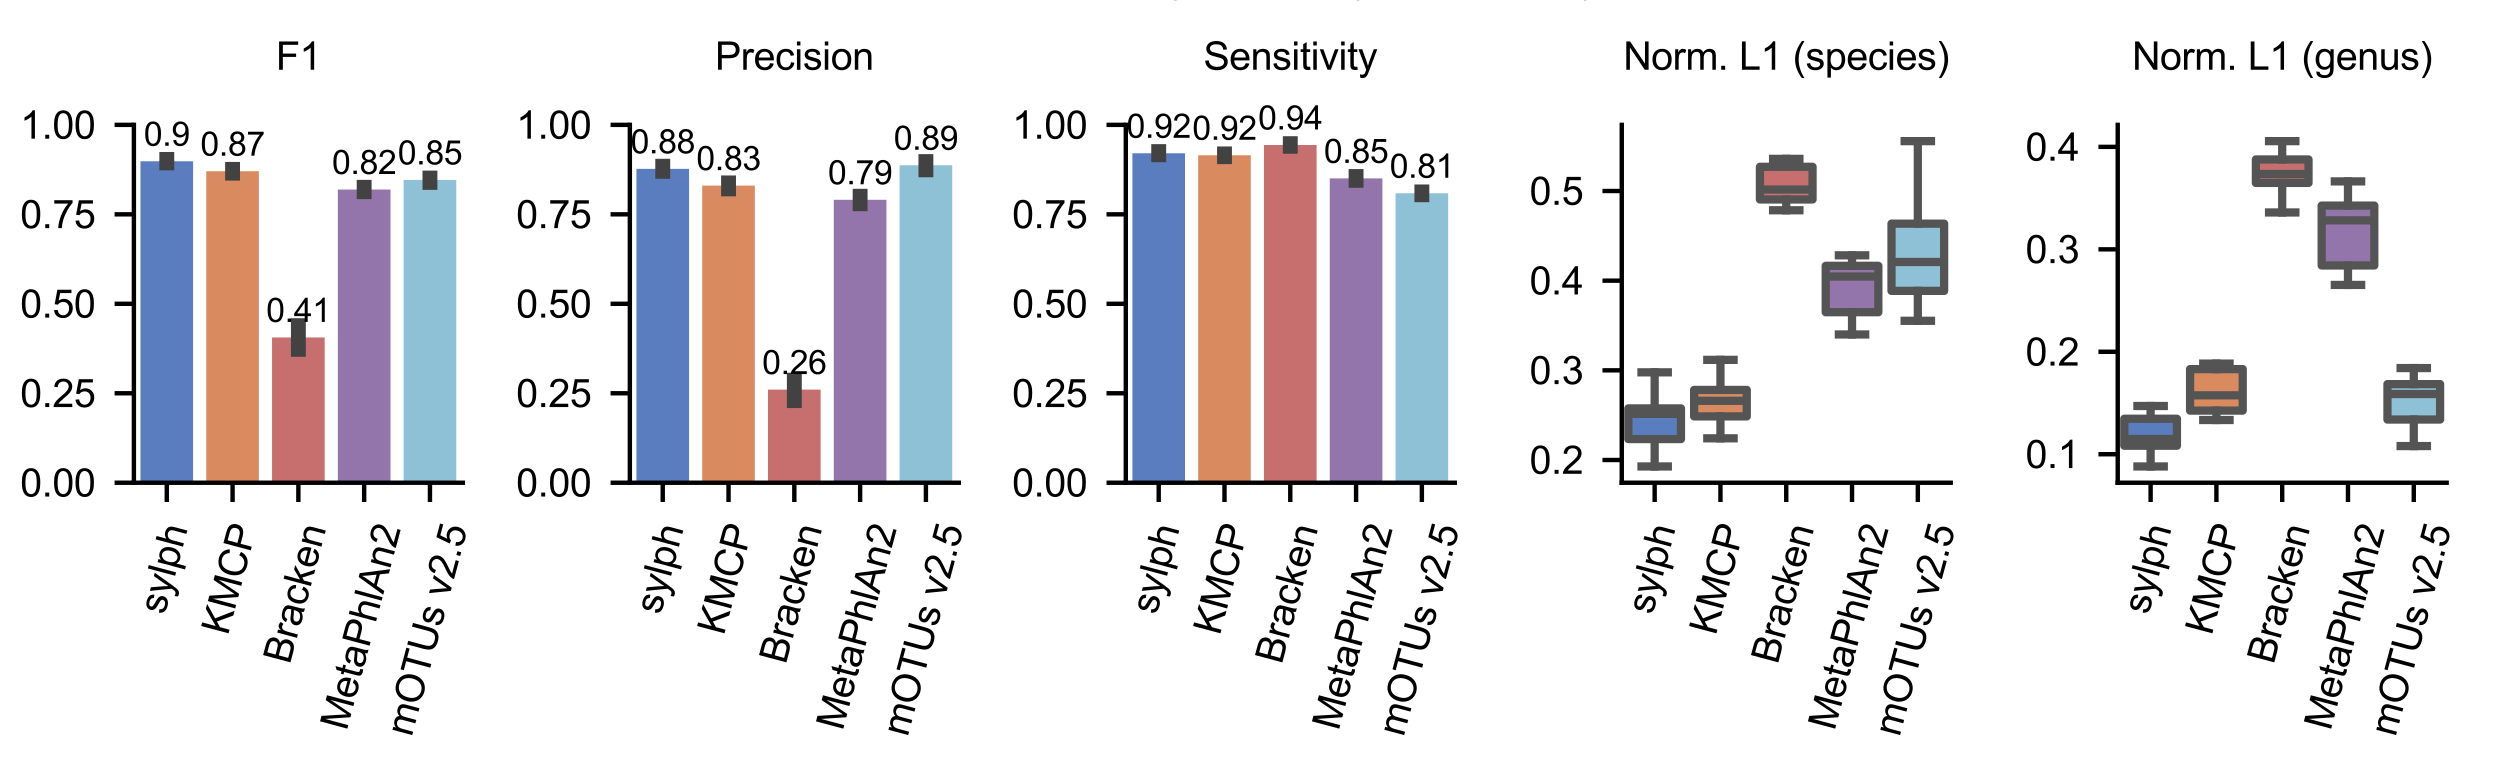 <?xml version="1.0" encoding="utf-8" standalone="no"?>
<!DOCTYPE svg PUBLIC "-//W3C//DTD SVG 1.1//EN"
  "http://www.w3.org/Graphics/SVG/1.1/DTD/svg11.dtd">
<svg xmlns:xlink="http://www.w3.org/1999/xlink" width="453.543pt" height="141.732pt" viewBox="0 0 453.543 141.732" xmlns="http://www.w3.org/2000/svg" version="1.1">
 <defs>
  <style type="text/css">*{stroke-linejoin: round; stroke-linecap: butt}</style>
 </defs>
 <g id="figure_1">
  <g id="patch_1">
   <path d="M 0 141.732 
L 453.543 141.732 
L 453.543 0 
L 0 0 
z
" style="fill: #ffffff"/>
  </g>
  <g id="axes_1">
   <g id="patch_2">
    <path d="M 24.29 87.573 
L 83.968 87.573 
L 83.968 22.656 
L 24.29 22.656 
z
" style="fill: #ffffff"/>
   </g>
   <g id="patch_3">
    <path d="M 25.484 87.573 
L 35.032 87.573 
L 35.032 29.258 
L 25.484 29.258 
z
" clip-path="url(#p8a9236fa2c)" style="fill: #597dbf"/>
   </g>
   <g id="patch_4">
    <path d="M 37.419 87.573 
L 46.968 87.573 
L 46.968 31.06 
L 37.419 31.06 
z
" clip-path="url(#p8a9236fa2c)" style="fill: #d98b5f"/>
   </g>
   <g id="patch_5">
    <path d="M 49.355 87.573 
L 58.903 87.573 
L 58.903 61.222 
L 49.355 61.222 
z
" clip-path="url(#p8a9236fa2c)" style="fill: #c76e6e"/>
   </g>
   <g id="patch_6">
    <path d="M 61.29 87.573 
L 70.839 87.573 
L 70.839 34.384 
L 61.29 34.384 
z
" clip-path="url(#p8a9236fa2c)" style="fill: #9475ab"/>
   </g>
   <g id="patch_7">
    <path d="M 73.226 87.573 
L 82.774 87.573 
L 82.774 32.647 
L 73.226 32.647 
z
" clip-path="url(#p8a9236fa2c)" style="fill: #8ec1d6"/>
   </g>
   <g id="matplotlib.axis_1">
    <g id="xtick_1">
     <g id="line2d_1">
      <defs>
       <path id="m64752b7aba" d="M 0 0 
L 0 3.5 
" style="stroke: #000000; stroke-width: 0.8"/>
      </defs>
      <g>
       <use xlink:href="#m64752b7aba" x="30.258" y="87.573" style="stroke: #000000; stroke-width: 0.8"/>
      </g>
     </g>
     <g id="text_1">
      <!-- sylph -->
      <g transform="translate(29.851 111.654) rotate(-75) scale(0.07 -0.07)">
       <defs>
        <path id="ArialMT-73" d="M 197 991 
L 753 1078 
Q 800 744 1014 566 
Q 1228 388 1613 388 
Q 2000 388 2187 545 
Q 2375 703 2375 916 
Q 2375 1106 2209 1216 
Q 2094 1291 1634 1406 
Q 1016 1563 777 1677 
Q 538 1791 414 1992 
Q 291 2194 291 2438 
Q 291 2659 392 2848 
Q 494 3038 669 3163 
Q 800 3259 1026 3326 
Q 1253 3394 1513 3394 
Q 1903 3394 2198 3281 
Q 2494 3169 2634 2976 
Q 2775 2784 2828 2463 
L 2278 2388 
Q 2241 2644 2061 2787 
Q 1881 2931 1553 2931 
Q 1166 2931 1000 2803 
Q 834 2675 834 2503 
Q 834 2394 903 2306 
Q 972 2216 1119 2156 
Q 1203 2125 1616 2013 
Q 2213 1853 2448 1751 
Q 2684 1650 2818 1456 
Q 2953 1263 2953 975 
Q 2953 694 2789 445 
Q 2625 197 2315 61 
Q 2006 -75 1616 -75 
Q 969 -75 630 194 
Q 291 463 197 991 
z
" transform="scale(0.016)"/>
        <path id="ArialMT-79" d="M 397 -1278 
L 334 -750 
Q 519 -800 656 -800 
Q 844 -800 956 -737 
Q 1069 -675 1141 -563 
Q 1194 -478 1313 -144 
Q 1328 -97 1363 -6 
L 103 3319 
L 709 3319 
L 1400 1397 
Q 1534 1031 1641 628 
Q 1738 1016 1872 1384 
L 2581 3319 
L 3144 3319 
L 1881 -56 
Q 1678 -603 1566 -809 
Q 1416 -1088 1222 -1217 
Q 1028 -1347 759 -1347 
Q 597 -1347 397 -1278 
z
" transform="scale(0.016)"/>
        <path id="ArialMT-6c" d="M 409 0 
L 409 4581 
L 972 4581 
L 972 0 
L 409 0 
z
" transform="scale(0.016)"/>
        <path id="ArialMT-70" d="M 422 -1272 
L 422 3319 
L 934 3319 
L 934 2888 
Q 1116 3141 1344 3267 
Q 1572 3394 1897 3394 
Q 2322 3394 2647 3175 
Q 2972 2956 3137 2557 
Q 3303 2159 3303 1684 
Q 3303 1175 3120 767 
Q 2938 359 2589 142 
Q 2241 -75 1856 -75 
Q 1575 -75 1351 44 
Q 1128 163 984 344 
L 984 -1272 
L 422 -1272 
z
M 931 1641 
Q 931 1000 1190 694 
Q 1450 388 1819 388 
Q 2194 388 2461 705 
Q 2728 1022 2728 1688 
Q 2728 2322 2467 2637 
Q 2206 2953 1844 2953 
Q 1484 2953 1207 2617 
Q 931 2281 931 1641 
z
" transform="scale(0.016)"/>
        <path id="ArialMT-68" d="M 422 0 
L 422 4581 
L 984 4581 
L 984 2938 
Q 1378 3394 1978 3394 
Q 2347 3394 2619 3248 
Q 2891 3103 3008 2847 
Q 3125 2591 3125 2103 
L 3125 0 
L 2563 0 
L 2563 2103 
Q 2563 2525 2380 2717 
Q 2197 2909 1863 2909 
Q 1613 2909 1392 2779 
Q 1172 2650 1078 2428 
Q 984 2206 984 1816 
L 984 0 
L 422 0 
z
" transform="scale(0.016)"/>
       </defs>
       <use xlink:href="#ArialMT-73"/>
       <use xlink:href="#ArialMT-79" x="50"/>
       <use xlink:href="#ArialMT-6c" x="100"/>
       <use xlink:href="#ArialMT-70" x="122.217"/>
       <use xlink:href="#ArialMT-68" x="177.832"/>
      </g>
     </g>
    </g>
    <g id="xtick_2">
     <g id="line2d_2">
      <g>
       <use xlink:href="#m64752b7aba" x="42.193" y="87.573" style="stroke: #000000; stroke-width: 0.8"/>
      </g>
     </g>
     <g id="text_2">
      <!-- KMCP -->
      <g transform="translate(41.324 115.405) rotate(-75) scale(0.07 -0.07)">
       <defs>
        <path id="ArialMT-4b" d="M 469 0 
L 469 4581 
L 1075 4581 
L 1075 2309 
L 3350 4581 
L 4172 4581 
L 2250 2725 
L 4256 0 
L 3456 0 
L 1825 2319 
L 1075 1588 
L 1075 0 
L 469 0 
z
" transform="scale(0.016)"/>
        <path id="ArialMT-4d" d="M 475 0 
L 475 4581 
L 1388 4581 
L 2472 1338 
Q 2622 884 2691 659 
Q 2769 909 2934 1394 
L 4031 4581 
L 4847 4581 
L 4847 0 
L 4263 0 
L 4263 3834 
L 2931 0 
L 2384 0 
L 1059 3900 
L 1059 0 
L 475 0 
z
" transform="scale(0.016)"/>
        <path id="ArialMT-43" d="M 3763 1606 
L 4369 1453 
Q 4178 706 3683 314 
Q 3188 -78 2472 -78 
Q 1731 -78 1267 223 
Q 803 525 561 1097 
Q 319 1669 319 2325 
Q 319 3041 592 3573 
Q 866 4106 1370 4382 
Q 1875 4659 2481 4659 
Q 3169 4659 3637 4309 
Q 4106 3959 4291 3325 
L 3694 3184 
Q 3534 3684 3231 3912 
Q 2928 4141 2469 4141 
Q 1941 4141 1586 3887 
Q 1231 3634 1087 3207 
Q 944 2781 944 2328 
Q 944 1744 1114 1308 
Q 1284 872 1643 656 
Q 2003 441 2422 441 
Q 2931 441 3284 734 
Q 3638 1028 3763 1606 
z
" transform="scale(0.016)"/>
        <path id="ArialMT-50" d="M 494 0 
L 494 4581 
L 2222 4581 
Q 2678 4581 2919 4538 
Q 3256 4481 3484 4323 
Q 3713 4166 3852 3881 
Q 3991 3597 3991 3256 
Q 3991 2672 3619 2267 
Q 3247 1863 2275 1863 
L 1100 1863 
L 1100 0 
L 494 0 
z
M 1100 2403 
L 2284 2403 
Q 2872 2403 3119 2622 
Q 3366 2841 3366 3238 
Q 3366 3525 3220 3729 
Q 3075 3934 2838 4000 
Q 2684 4041 2272 4041 
L 1100 4041 
L 1100 2403 
z
" transform="scale(0.016)"/>
       </defs>
       <use xlink:href="#ArialMT-4b"/>
       <use xlink:href="#ArialMT-4d" x="66.699"/>
       <use xlink:href="#ArialMT-43" x="150"/>
       <use xlink:href="#ArialMT-50" x="222.217"/>
      </g>
     </g>
    </g>
    <g id="xtick_3">
     <g id="line2d_3">
      <g>
       <use xlink:href="#m64752b7aba" x="54.129" y="87.573" style="stroke: #000000; stroke-width: 0.8"/>
      </g>
     </g>
     <g id="text_3">
      <!-- Bracken -->
      <g transform="translate(52.554 120.673) rotate(-75) scale(0.07 -0.07)">
       <defs>
        <path id="ArialMT-42" d="M 469 0 
L 469 4581 
L 2188 4581 
Q 2713 4581 3030 4442 
Q 3347 4303 3526 4014 
Q 3706 3725 3706 3409 
Q 3706 3116 3547 2856 
Q 3388 2597 3066 2438 
Q 3481 2316 3704 2022 
Q 3928 1728 3928 1328 
Q 3928 1006 3792 729 
Q 3656 453 3456 303 
Q 3256 153 2954 76 
Q 2653 0 2216 0 
L 469 0 
z
M 1075 2656 
L 2066 2656 
Q 2469 2656 2644 2709 
Q 2875 2778 2992 2937 
Q 3109 3097 3109 3338 
Q 3109 3566 3000 3739 
Q 2891 3913 2687 3977 
Q 2484 4041 1991 4041 
L 1075 4041 
L 1075 2656 
z
M 1075 541 
L 2216 541 
Q 2509 541 2628 563 
Q 2838 600 2978 687 
Q 3119 775 3209 942 
Q 3300 1109 3300 1328 
Q 3300 1584 3169 1773 
Q 3038 1963 2805 2039 
Q 2572 2116 2134 2116 
L 1075 2116 
L 1075 541 
z
" transform="scale(0.016)"/>
        <path id="ArialMT-72" d="M 416 0 
L 416 3319 
L 922 3319 
L 922 2816 
Q 1116 3169 1280 3281 
Q 1444 3394 1641 3394 
Q 1925 3394 2219 3213 
L 2025 2691 
Q 1819 2813 1613 2813 
Q 1428 2813 1281 2702 
Q 1134 2591 1072 2394 
Q 978 2094 978 1738 
L 978 0 
L 416 0 
z
" transform="scale(0.016)"/>
        <path id="ArialMT-61" d="M 2588 409 
Q 2275 144 1986 34 
Q 1697 -75 1366 -75 
Q 819 -75 525 192 
Q 231 459 231 875 
Q 231 1119 342 1320 
Q 453 1522 633 1644 
Q 813 1766 1038 1828 
Q 1203 1872 1538 1913 
Q 2219 1994 2541 2106 
Q 2544 2222 2544 2253 
Q 2544 2597 2384 2738 
Q 2169 2928 1744 2928 
Q 1347 2928 1158 2789 
Q 969 2650 878 2297 
L 328 2372 
Q 403 2725 575 2942 
Q 747 3159 1072 3276 
Q 1397 3394 1825 3394 
Q 2250 3394 2515 3294 
Q 2781 3194 2906 3042 
Q 3031 2891 3081 2659 
Q 3109 2516 3109 2141 
L 3109 1391 
Q 3109 606 3145 398 
Q 3181 191 3288 0 
L 2700 0 
Q 2613 175 2588 409 
z
M 2541 1666 
Q 2234 1541 1622 1453 
Q 1275 1403 1131 1340 
Q 988 1278 909 1158 
Q 831 1038 831 891 
Q 831 666 1001 516 
Q 1172 366 1500 366 
Q 1825 366 2078 508 
Q 2331 650 2450 897 
Q 2541 1088 2541 1459 
L 2541 1666 
z
" transform="scale(0.016)"/>
        <path id="ArialMT-63" d="M 2588 1216 
L 3141 1144 
Q 3050 572 2676 248 
Q 2303 -75 1759 -75 
Q 1078 -75 664 370 
Q 250 816 250 1647 
Q 250 2184 428 2587 
Q 606 2991 970 3192 
Q 1334 3394 1763 3394 
Q 2303 3394 2647 3120 
Q 2991 2847 3088 2344 
L 2541 2259 
Q 2463 2594 2264 2762 
Q 2066 2931 1784 2931 
Q 1359 2931 1093 2626 
Q 828 2322 828 1663 
Q 828 994 1084 691 
Q 1341 388 1753 388 
Q 2084 388 2306 591 
Q 2528 794 2588 1216 
z
" transform="scale(0.016)"/>
        <path id="ArialMT-6b" d="M 425 0 
L 425 4581 
L 988 4581 
L 988 1969 
L 2319 3319 
L 3047 3319 
L 1778 2088 
L 3175 0 
L 2481 0 
L 1384 1697 
L 988 1316 
L 988 0 
L 425 0 
z
" transform="scale(0.016)"/>
        <path id="ArialMT-65" d="M 2694 1069 
L 3275 997 
Q 3138 488 2766 206 
Q 2394 -75 1816 -75 
Q 1088 -75 661 373 
Q 234 822 234 1631 
Q 234 2469 665 2931 
Q 1097 3394 1784 3394 
Q 2450 3394 2872 2941 
Q 3294 2488 3294 1666 
Q 3294 1616 3291 1516 
L 816 1516 
Q 847 969 1125 678 
Q 1403 388 1819 388 
Q 2128 388 2347 550 
Q 2566 713 2694 1069 
z
M 847 1978 
L 2700 1978 
Q 2663 2397 2488 2606 
Q 2219 2931 1791 2931 
Q 1403 2931 1139 2672 
Q 875 2413 847 1978 
z
" transform="scale(0.016)"/>
        <path id="ArialMT-6e" d="M 422 0 
L 422 3319 
L 928 3319 
L 928 2847 
Q 1294 3394 1984 3394 
Q 2284 3394 2536 3286 
Q 2788 3178 2913 3003 
Q 3038 2828 3088 2588 
Q 3119 2431 3119 2041 
L 3119 0 
L 2556 0 
L 2556 2019 
Q 2556 2363 2490 2533 
Q 2425 2703 2258 2804 
Q 2091 2906 1866 2906 
Q 1506 2906 1245 2678 
Q 984 2450 984 1813 
L 984 0 
L 422 0 
z
" transform="scale(0.016)"/>
       </defs>
       <use xlink:href="#ArialMT-42"/>
       <use xlink:href="#ArialMT-72" x="66.699"/>
       <use xlink:href="#ArialMT-61" x="100"/>
       <use xlink:href="#ArialMT-63" x="155.615"/>
       <use xlink:href="#ArialMT-6b" x="205.615"/>
       <use xlink:href="#ArialMT-65" x="255.615"/>
       <use xlink:href="#ArialMT-6e" x="311.23"/>
      </g>
     </g>
    </g>
    <g id="xtick_4">
     <g id="line2d_4">
      <g>
       <use xlink:href="#m64752b7aba" x="66.064" y="87.573" style="stroke: #000000; stroke-width: 0.8"/>
      </g>
     </g>
     <g id="text_4">
      <!-- MetaPhlAn2 -->
      <g transform="translate(62.878 132.703) rotate(-75) scale(0.07 -0.07)">
       <defs>
        <path id="ArialMT-74" d="M 1650 503 
L 1731 6 
Q 1494 -44 1306 -44 
Q 1000 -44 831 53 
Q 663 150 594 308 
Q 525 466 525 972 
L 525 2881 
L 113 2881 
L 113 3319 
L 525 3319 
L 525 4141 
L 1084 4478 
L 1084 3319 
L 1650 3319 
L 1650 2881 
L 1084 2881 
L 1084 941 
Q 1084 700 1114 631 
Q 1144 563 1211 522 
Q 1278 481 1403 481 
Q 1497 481 1650 503 
z
" transform="scale(0.016)"/>
        <path id="ArialMT-41" d="M -9 0 
L 1750 4581 
L 2403 4581 
L 4278 0 
L 3588 0 
L 3053 1388 
L 1138 1388 
L 634 0 
L -9 0 
z
M 1313 1881 
L 2866 1881 
L 2388 3150 
Q 2169 3728 2063 4100 
Q 1975 3659 1816 3225 
L 1313 1881 
z
" transform="scale(0.016)"/>
        <path id="ArialMT-32" d="M 3222 541 
L 3222 0 
L 194 0 
Q 188 203 259 391 
Q 375 700 629 1000 
Q 884 1300 1366 1694 
Q 2113 2306 2375 2664 
Q 2638 3022 2638 3341 
Q 2638 3675 2398 3904 
Q 2159 4134 1775 4134 
Q 1369 4134 1125 3890 
Q 881 3647 878 3216 
L 300 3275 
Q 359 3922 746 4261 
Q 1134 4600 1788 4600 
Q 2447 4600 2831 4234 
Q 3216 3869 3216 3328 
Q 3216 3053 3103 2787 
Q 2991 2522 2730 2228 
Q 2469 1934 1863 1422 
Q 1356 997 1212 845 
Q 1069 694 975 541 
L 3222 541 
z
" transform="scale(0.016)"/>
       </defs>
       <use xlink:href="#ArialMT-4d"/>
       <use xlink:href="#ArialMT-65" x="83.301"/>
       <use xlink:href="#ArialMT-74" x="138.916"/>
       <use xlink:href="#ArialMT-61" x="166.699"/>
       <use xlink:href="#ArialMT-50" x="222.314"/>
       <use xlink:href="#ArialMT-68" x="289.014"/>
       <use xlink:href="#ArialMT-6c" x="344.629"/>
       <use xlink:href="#ArialMT-41" x="366.846"/>
       <use xlink:href="#ArialMT-6e" x="433.545"/>
       <use xlink:href="#ArialMT-32" x="489.16"/>
      </g>
     </g>
    </g>
    <g id="xtick_5">
     <g id="line2d_5">
      <g>
       <use xlink:href="#m64752b7aba" x="78" y="87.573" style="stroke: #000000; stroke-width: 0.8"/>
      </g>
     </g>
     <g id="text_5">
      <!-- mOTUs v2.5 -->
      <g transform="translate(74.665 133.812) rotate(-75) scale(0.07 -0.07)">
       <defs>
        <path id="ArialMT-6d" d="M 422 0 
L 422 3319 
L 925 3319 
L 925 2853 
Q 1081 3097 1340 3245 
Q 1600 3394 1931 3394 
Q 2300 3394 2536 3241 
Q 2772 3088 2869 2813 
Q 3263 3394 3894 3394 
Q 4388 3394 4653 3120 
Q 4919 2847 4919 2278 
L 4919 0 
L 4359 0 
L 4359 2091 
Q 4359 2428 4304 2576 
Q 4250 2725 4106 2815 
Q 3963 2906 3769 2906 
Q 3419 2906 3187 2673 
Q 2956 2441 2956 1928 
L 2956 0 
L 2394 0 
L 2394 2156 
Q 2394 2531 2256 2718 
Q 2119 2906 1806 2906 
Q 1569 2906 1367 2781 
Q 1166 2656 1075 2415 
Q 984 2175 984 1722 
L 984 0 
L 422 0 
z
" transform="scale(0.016)"/>
        <path id="ArialMT-4f" d="M 309 2231 
Q 309 3372 921 4017 
Q 1534 4663 2503 4663 
Q 3138 4663 3647 4359 
Q 4156 4056 4423 3514 
Q 4691 2972 4691 2284 
Q 4691 1588 4409 1038 
Q 4128 488 3612 205 
Q 3097 -78 2500 -78 
Q 1853 -78 1343 234 
Q 834 547 571 1087 
Q 309 1628 309 2231 
z
M 934 2222 
Q 934 1394 1379 917 
Q 1825 441 2497 441 
Q 3181 441 3623 922 
Q 4066 1403 4066 2288 
Q 4066 2847 3877 3264 
Q 3688 3681 3323 3911 
Q 2959 4141 2506 4141 
Q 1863 4141 1398 3698 
Q 934 3256 934 2222 
z
" transform="scale(0.016)"/>
        <path id="ArialMT-54" d="M 1659 0 
L 1659 4041 
L 150 4041 
L 150 4581 
L 3781 4581 
L 3781 4041 
L 2266 4041 
L 2266 0 
L 1659 0 
z
" transform="scale(0.016)"/>
        <path id="ArialMT-55" d="M 3500 4581 
L 4106 4581 
L 4106 1934 
Q 4106 1244 3950 837 
Q 3794 431 3386 176 
Q 2978 -78 2316 -78 
Q 1672 -78 1262 144 
Q 853 366 678 786 
Q 503 1206 503 1934 
L 503 4581 
L 1109 4581 
L 1109 1938 
Q 1109 1341 1220 1058 
Q 1331 775 1601 622 
Q 1872 469 2263 469 
Q 2931 469 3215 772 
Q 3500 1075 3500 1938 
L 3500 4581 
z
" transform="scale(0.016)"/>
        <path id="ArialMT-20" transform="scale(0.016)"/>
        <path id="ArialMT-76" d="M 1344 0 
L 81 3319 
L 675 3319 
L 1388 1331 
Q 1503 1009 1600 663 
Q 1675 925 1809 1294 
L 2547 3319 
L 3125 3319 
L 1869 0 
L 1344 0 
z
" transform="scale(0.016)"/>
        <path id="ArialMT-2e" d="M 581 0 
L 581 641 
L 1222 641 
L 1222 0 
L 581 0 
z
" transform="scale(0.016)"/>
        <path id="ArialMT-35" d="M 266 1200 
L 856 1250 
Q 922 819 1161 601 
Q 1400 384 1738 384 
Q 2144 384 2425 690 
Q 2706 997 2706 1503 
Q 2706 1984 2436 2262 
Q 2166 2541 1728 2541 
Q 1456 2541 1237 2417 
Q 1019 2294 894 2097 
L 366 2166 
L 809 4519 
L 3088 4519 
L 3088 3981 
L 1259 3981 
L 1013 2750 
Q 1425 3038 1878 3038 
Q 2478 3038 2890 2622 
Q 3303 2206 3303 1553 
Q 3303 931 2941 478 
Q 2500 -78 1738 -78 
Q 1113 -78 717 272 
Q 322 622 266 1200 
z
" transform="scale(0.016)"/>
       </defs>
       <use xlink:href="#ArialMT-6d"/>
       <use xlink:href="#ArialMT-4f" x="83.301"/>
       <use xlink:href="#ArialMT-54" x="161.084"/>
       <use xlink:href="#ArialMT-55" x="222.168"/>
       <use xlink:href="#ArialMT-73" x="294.385"/>
       <use xlink:href="#ArialMT-20" x="344.385"/>
       <use xlink:href="#ArialMT-76" x="372.168"/>
       <use xlink:href="#ArialMT-32" x="422.168"/>
       <use xlink:href="#ArialMT-2e" x="477.783"/>
       <use xlink:href="#ArialMT-35" x="505.566"/>
      </g>
     </g>
    </g>
   </g>
   <g id="matplotlib.axis_2">
    <g id="ytick_1">
     <g id="line2d_6">
      <defs>
       <path id="m9907741708" d="M 0 0 
L -3.5 0 
" style="stroke: #000000; stroke-width: 0.8"/>
      </defs>
      <g>
       <use xlink:href="#m9907741708" x="24.29" y="87.573" style="stroke: #000000; stroke-width: 0.8"/>
      </g>
     </g>
     <g id="text_6">
      <!-- 0.00 -->
      <g transform="translate(3.667 90.078) scale(0.07 -0.07)">
       <defs>
        <path id="ArialMT-30" d="M 266 2259 
Q 266 3072 433 3567 
Q 600 4063 929 4331 
Q 1259 4600 1759 4600 
Q 2128 4600 2406 4451 
Q 2684 4303 2865 4023 
Q 3047 3744 3150 3342 
Q 3253 2941 3253 2259 
Q 3253 1453 3087 958 
Q 2922 463 2592 192 
Q 2263 -78 1759 -78 
Q 1097 -78 719 397 
Q 266 969 266 2259 
z
M 844 2259 
Q 844 1131 1108 757 
Q 1372 384 1759 384 
Q 2147 384 2411 759 
Q 2675 1134 2675 2259 
Q 2675 3391 2411 3762 
Q 2147 4134 1753 4134 
Q 1366 4134 1134 3806 
Q 844 3388 844 2259 
z
" transform="scale(0.016)"/>
       </defs>
       <use xlink:href="#ArialMT-30"/>
       <use xlink:href="#ArialMT-2e" x="55.615"/>
       <use xlink:href="#ArialMT-30" x="83.398"/>
       <use xlink:href="#ArialMT-30" x="139.014"/>
      </g>
     </g>
    </g>
    <g id="ytick_2">
     <g id="line2d_7">
      <g>
       <use xlink:href="#m9907741708" x="24.29" y="71.344" style="stroke: #000000; stroke-width: 0.8"/>
      </g>
     </g>
     <g id="text_7">
      <!-- 0.25 -->
      <g transform="translate(3.667 73.849) scale(0.07 -0.07)">
       <use xlink:href="#ArialMT-30"/>
       <use xlink:href="#ArialMT-2e" x="55.615"/>
       <use xlink:href="#ArialMT-32" x="83.398"/>
       <use xlink:href="#ArialMT-35" x="139.014"/>
      </g>
     </g>
    </g>
    <g id="ytick_3">
     <g id="line2d_8">
      <g>
       <use xlink:href="#m9907741708" x="24.29" y="55.114" style="stroke: #000000; stroke-width: 0.8"/>
      </g>
     </g>
     <g id="text_8">
      <!-- 0.50 -->
      <g transform="translate(3.667 57.62) scale(0.07 -0.07)">
       <use xlink:href="#ArialMT-30"/>
       <use xlink:href="#ArialMT-2e" x="55.615"/>
       <use xlink:href="#ArialMT-35" x="83.398"/>
       <use xlink:href="#ArialMT-30" x="139.014"/>
      </g>
     </g>
    </g>
    <g id="ytick_4">
     <g id="line2d_9">
      <g>
       <use xlink:href="#m9907741708" x="24.29" y="38.885" style="stroke: #000000; stroke-width: 0.8"/>
      </g>
     </g>
     <g id="text_9">
      <!-- 0.75 -->
      <g transform="translate(3.667 41.39) scale(0.07 -0.07)">
       <defs>
        <path id="ArialMT-37" d="M 303 3981 
L 303 4522 
L 3269 4522 
L 3269 4084 
Q 2831 3619 2401 2847 
Q 1972 2075 1738 1259 
Q 1569 684 1522 0 
L 944 0 
Q 953 541 1156 1306 
Q 1359 2072 1739 2783 
Q 2119 3494 2547 3981 
L 303 3981 
z
" transform="scale(0.016)"/>
       </defs>
       <use xlink:href="#ArialMT-30"/>
       <use xlink:href="#ArialMT-2e" x="55.615"/>
       <use xlink:href="#ArialMT-37" x="83.398"/>
       <use xlink:href="#ArialMT-35" x="139.014"/>
      </g>
     </g>
    </g>
    <g id="ytick_5">
     <g id="line2d_10">
      <g>
       <use xlink:href="#m9907741708" x="24.29" y="22.656" style="stroke: #000000; stroke-width: 0.8"/>
      </g>
     </g>
     <g id="text_10">
      <!-- 1.00 -->
      <g transform="translate(3.667 25.161) scale(0.07 -0.07)">
       <defs>
        <path id="ArialMT-31" d="M 2384 0 
L 1822 0 
L 1822 3584 
Q 1619 3391 1289 3197 
Q 959 3003 697 2906 
L 697 3450 
Q 1169 3672 1522 3987 
Q 1875 4303 2022 4600 
L 2384 4600 
L 2384 0 
z
" transform="scale(0.016)"/>
       </defs>
       <use xlink:href="#ArialMT-31"/>
       <use xlink:href="#ArialMT-2e" x="55.615"/>
       <use xlink:href="#ArialMT-30" x="83.398"/>
       <use xlink:href="#ArialMT-30" x="139.014"/>
      </g>
     </g>
    </g>
   </g>
   <g id="line2d_11">
    <path d="M 30.258 29.55 
L 30.258 28.93 
" clip-path="url(#p8a9236fa2c)" style="fill: none; stroke: #424242; stroke-width: 2.7; stroke-linecap: square"/>
   </g>
   <g id="line2d_12">
    <path d="M 42.193 31.416 
L 42.193 30.726 
" clip-path="url(#p8a9236fa2c)" style="fill: none; stroke: #424242; stroke-width: 2.7; stroke-linecap: square"/>
   </g>
   <g id="line2d_13">
    <path d="M 54.129 63.376 
L 54.129 59.074 
" clip-path="url(#p8a9236fa2c)" style="fill: none; stroke: #424242; stroke-width: 2.7; stroke-linecap: square"/>
   </g>
   <g id="line2d_14">
    <path d="M 66.064 34.781 
L 66.064 33.984 
" clip-path="url(#p8a9236fa2c)" style="fill: none; stroke: #424242; stroke-width: 2.7; stroke-linecap: square"/>
   </g>
   <g id="line2d_15">
    <path d="M 78 33.093 
L 78 32.304 
" clip-path="url(#p8a9236fa2c)" style="fill: none; stroke: #424242; stroke-width: 2.7; stroke-linecap: square"/>
   </g>
   <g id="patch_8">
    <path d="M 24.29 87.573 
L 24.29 22.656 
" style="fill: none; stroke: #000000; stroke-width: 0.8; stroke-linejoin: miter; stroke-linecap: square"/>
   </g>
   <g id="patch_9">
    <path d="M 24.29 87.573 
L 83.968 87.573 
" style="fill: none; stroke: #000000; stroke-width: 0.8; stroke-linejoin: miter; stroke-linecap: square"/>
   </g>
   <g id="text_11">
    <!-- 0.9 -->
    <g transform="translate(26.088 26.443) scale(0.06 -0.06)">
     <defs>
      <path id="ArialMT-39" d="M 350 1059 
L 891 1109 
Q 959 728 1153 556 
Q 1347 384 1650 384 
Q 1909 384 2104 503 
Q 2300 622 2425 820 
Q 2550 1019 2634 1356 
Q 2719 1694 2719 2044 
Q 2719 2081 2716 2156 
Q 2547 1888 2255 1720 
Q 1963 1553 1622 1553 
Q 1053 1553 659 1965 
Q 266 2378 266 3053 
Q 266 3750 677 4175 
Q 1088 4600 1706 4600 
Q 2153 4600 2523 4359 
Q 2894 4119 3086 3673 
Q 3278 3228 3278 2384 
Q 3278 1506 3087 986 
Q 2897 466 2520 194 
Q 2144 -78 1638 -78 
Q 1100 -78 759 220 
Q 419 519 350 1059 
z
M 2653 3081 
Q 2653 3566 2395 3850 
Q 2138 4134 1775 4134 
Q 1400 4134 1122 3828 
Q 844 3522 844 3034 
Q 844 2597 1108 2323 
Q 1372 2050 1759 2050 
Q 2150 2050 2401 2323 
Q 2653 2597 2653 3081 
z
" transform="scale(0.016)"/>
     </defs>
     <use xlink:href="#ArialMT-30"/>
     <use xlink:href="#ArialMT-2e" x="55.615"/>
     <use xlink:href="#ArialMT-39" x="83.398"/>
    </g>
   </g>
   <g id="text_12">
    <!-- 0.87 -->
    <g transform="translate(36.355 28.245) scale(0.06 -0.06)">
     <defs>
      <path id="ArialMT-38" d="M 1131 2484 
Q 781 2613 612 2850 
Q 444 3088 444 3419 
Q 444 3919 803 4259 
Q 1163 4600 1759 4600 
Q 2359 4600 2725 4251 
Q 3091 3903 3091 3403 
Q 3091 3084 2923 2848 
Q 2756 2613 2416 2484 
Q 2838 2347 3058 2040 
Q 3278 1734 3278 1309 
Q 3278 722 2862 322 
Q 2447 -78 1769 -78 
Q 1091 -78 675 323 
Q 259 725 259 1325 
Q 259 1772 486 2073 
Q 713 2375 1131 2484 
z
M 1019 3438 
Q 1019 3113 1228 2906 
Q 1438 2700 1772 2700 
Q 2097 2700 2305 2904 
Q 2513 3109 2513 3406 
Q 2513 3716 2298 3927 
Q 2084 4138 1766 4138 
Q 1444 4138 1231 3931 
Q 1019 3725 1019 3438 
z
M 838 1322 
Q 838 1081 952 856 
Q 1066 631 1291 507 
Q 1516 384 1775 384 
Q 2178 384 2440 643 
Q 2703 903 2703 1303 
Q 2703 1709 2433 1975 
Q 2163 2241 1756 2241 
Q 1359 2241 1098 1978 
Q 838 1716 838 1322 
z
" transform="scale(0.016)"/>
     </defs>
     <use xlink:href="#ArialMT-30"/>
     <use xlink:href="#ArialMT-2e" x="55.615"/>
     <use xlink:href="#ArialMT-38" x="83.398"/>
     <use xlink:href="#ArialMT-37" x="139.014"/>
    </g>
   </g>
   <g id="text_13">
    <!-- 0.41 -->
    <g transform="translate(48.291 58.406) scale(0.06 -0.06)">
     <defs>
      <path id="ArialMT-34" d="M 2069 0 
L 2069 1097 
L 81 1097 
L 81 1613 
L 2172 4581 
L 2631 4581 
L 2631 1613 
L 3250 1613 
L 3250 1097 
L 2631 1097 
L 2631 0 
L 2069 0 
z
M 2069 1613 
L 2069 3678 
L 634 1613 
L 2069 1613 
z
" transform="scale(0.016)"/>
     </defs>
     <use xlink:href="#ArialMT-30"/>
     <use xlink:href="#ArialMT-2e" x="55.615"/>
     <use xlink:href="#ArialMT-34" x="83.398"/>
     <use xlink:href="#ArialMT-31" x="139.014"/>
    </g>
   </g>
   <g id="text_14">
    <!-- 0.82 -->
    <g transform="translate(60.226 31.569) scale(0.06 -0.06)">
     <use xlink:href="#ArialMT-30"/>
     <use xlink:href="#ArialMT-2e" x="55.615"/>
     <use xlink:href="#ArialMT-38" x="83.398"/>
     <use xlink:href="#ArialMT-32" x="139.014"/>
    </g>
   </g>
   <g id="text_15">
    <!-- 0.85 -->
    <g transform="translate(72.162 29.832) scale(0.06 -0.06)">
     <use xlink:href="#ArialMT-30"/>
     <use xlink:href="#ArialMT-2e" x="55.615"/>
     <use xlink:href="#ArialMT-38" x="83.398"/>
     <use xlink:href="#ArialMT-35" x="139.014"/>
    </g>
   </g>
   <g id="text_16">
    <!-- F1 -->
    <g transform="translate(50.045 12.656) scale(0.07 -0.07)">
     <defs>
      <path id="ArialMT-46" d="M 525 0 
L 525 4581 
L 3616 4581 
L 3616 4041 
L 1131 4041 
L 1131 2622 
L 3281 2622 
L 3281 2081 
L 1131 2081 
L 1131 0 
L 525 0 
z
" transform="scale(0.016)"/>
     </defs>
     <use xlink:href="#ArialMT-46"/>
     <use xlink:href="#ArialMT-31" x="61.084"/>
    </g>
   </g>
  </g>
  <g id="axes_2">
   <g id="patch_10">
    <path d="M 114.265 87.573 
L 173.943 87.573 
L 173.943 22.656 
L 114.265 22.656 
z
" style="fill: #ffffff"/>
   </g>
   <g id="patch_11">
    <path d="M 115.459 87.573 
L 125.007 87.573 
L 125.007 30.633 
L 115.459 30.633 
z
" clip-path="url(#p5acb7bf53d)" style="fill: #597dbf"/>
   </g>
   <g id="patch_12">
    <path d="M 127.394 87.573 
L 136.943 87.573 
L 136.943 33.675 
L 127.394 33.675 
z
" clip-path="url(#p5acb7bf53d)" style="fill: #d98b5f"/>
   </g>
   <g id="patch_13">
    <path d="M 139.33 87.573 
L 148.878 87.573 
L 148.878 70.681 
L 139.33 70.681 
z
" clip-path="url(#p5acb7bf53d)" style="fill: #c76e6e"/>
   </g>
   <g id="patch_14">
    <path d="M 151.265 87.573 
L 160.814 87.573 
L 160.814 36.243 
L 151.265 36.243 
z
" clip-path="url(#p5acb7bf53d)" style="fill: #9475ab"/>
   </g>
   <g id="patch_15">
    <path d="M 163.201 87.573 
L 172.749 87.573 
L 172.749 29.986 
L 163.201 29.986 
z
" clip-path="url(#p5acb7bf53d)" style="fill: #8ec1d6"/>
   </g>
   <g id="matplotlib.axis_3">
    <g id="xtick_6">
     <g id="line2d_16">
      <g>
       <use xlink:href="#m64752b7aba" x="120.233" y="87.573" style="stroke: #000000; stroke-width: 0.8"/>
      </g>
     </g>
     <g id="text_17">
      <!-- sylph -->
      <g transform="translate(119.827 111.654) rotate(-75) scale(0.07 -0.07)">
       <use xlink:href="#ArialMT-73"/>
       <use xlink:href="#ArialMT-79" x="50"/>
       <use xlink:href="#ArialMT-6c" x="100"/>
       <use xlink:href="#ArialMT-70" x="122.217"/>
       <use xlink:href="#ArialMT-68" x="177.832"/>
      </g>
     </g>
    </g>
    <g id="xtick_7">
     <g id="line2d_17">
      <g>
       <use xlink:href="#m64752b7aba" x="132.169" y="87.573" style="stroke: #000000; stroke-width: 0.8"/>
      </g>
     </g>
     <g id="text_18">
      <!-- KMCP -->
      <g transform="translate(131.299 115.405) rotate(-75) scale(0.07 -0.07)">
       <use xlink:href="#ArialMT-4b"/>
       <use xlink:href="#ArialMT-4d" x="66.699"/>
       <use xlink:href="#ArialMT-43" x="150"/>
       <use xlink:href="#ArialMT-50" x="222.217"/>
      </g>
     </g>
    </g>
    <g id="xtick_8">
     <g id="line2d_18">
      <g>
       <use xlink:href="#m64752b7aba" x="144.104" y="87.573" style="stroke: #000000; stroke-width: 0.8"/>
      </g>
     </g>
     <g id="text_19">
      <!-- Bracken -->
      <g transform="translate(142.529 120.673) rotate(-75) scale(0.07 -0.07)">
       <use xlink:href="#ArialMT-42"/>
       <use xlink:href="#ArialMT-72" x="66.699"/>
       <use xlink:href="#ArialMT-61" x="100"/>
       <use xlink:href="#ArialMT-63" x="155.615"/>
       <use xlink:href="#ArialMT-6b" x="205.615"/>
       <use xlink:href="#ArialMT-65" x="255.615"/>
       <use xlink:href="#ArialMT-6e" x="311.23"/>
      </g>
     </g>
    </g>
    <g id="xtick_9">
     <g id="line2d_19">
      <g>
       <use xlink:href="#m64752b7aba" x="156.04" y="87.573" style="stroke: #000000; stroke-width: 0.8"/>
      </g>
     </g>
     <g id="text_20">
      <!-- MetaPhlAn2 -->
      <g transform="translate(152.853 132.703) rotate(-75) scale(0.07 -0.07)">
       <use xlink:href="#ArialMT-4d"/>
       <use xlink:href="#ArialMT-65" x="83.301"/>
       <use xlink:href="#ArialMT-74" x="138.916"/>
       <use xlink:href="#ArialMT-61" x="166.699"/>
       <use xlink:href="#ArialMT-50" x="222.314"/>
       <use xlink:href="#ArialMT-68" x="289.014"/>
       <use xlink:href="#ArialMT-6c" x="344.629"/>
       <use xlink:href="#ArialMT-41" x="366.846"/>
       <use xlink:href="#ArialMT-6e" x="433.545"/>
       <use xlink:href="#ArialMT-32" x="489.16"/>
      </g>
     </g>
    </g>
    <g id="xtick_10">
     <g id="line2d_20">
      <g>
       <use xlink:href="#m64752b7aba" x="167.975" y="87.573" style="stroke: #000000; stroke-width: 0.8"/>
      </g>
     </g>
     <g id="text_21">
      <!-- mOTUs v2.5 -->
      <g transform="translate(164.64 133.812) rotate(-75) scale(0.07 -0.07)">
       <use xlink:href="#ArialMT-6d"/>
       <use xlink:href="#ArialMT-4f" x="83.301"/>
       <use xlink:href="#ArialMT-54" x="161.084"/>
       <use xlink:href="#ArialMT-55" x="222.168"/>
       <use xlink:href="#ArialMT-73" x="294.385"/>
       <use xlink:href="#ArialMT-20" x="344.385"/>
       <use xlink:href="#ArialMT-76" x="372.168"/>
       <use xlink:href="#ArialMT-32" x="422.168"/>
       <use xlink:href="#ArialMT-2e" x="477.783"/>
       <use xlink:href="#ArialMT-35" x="505.566"/>
      </g>
     </g>
    </g>
   </g>
   <g id="matplotlib.axis_4">
    <g id="ytick_6">
     <g id="line2d_21">
      <g>
       <use xlink:href="#m9907741708" x="114.265" y="87.573" style="stroke: #000000; stroke-width: 0.8"/>
      </g>
     </g>
     <g id="text_22">
      <!-- 0.00 -->
      <g transform="translate(93.643 90.078) scale(0.07 -0.07)">
       <use xlink:href="#ArialMT-30"/>
       <use xlink:href="#ArialMT-2e" x="55.615"/>
       <use xlink:href="#ArialMT-30" x="83.398"/>
       <use xlink:href="#ArialMT-30" x="139.014"/>
      </g>
     </g>
    </g>
    <g id="ytick_7">
     <g id="line2d_22">
      <g>
       <use xlink:href="#m9907741708" x="114.265" y="71.344" style="stroke: #000000; stroke-width: 0.8"/>
      </g>
     </g>
     <g id="text_23">
      <!-- 0.25 -->
      <g transform="translate(93.643 73.849) scale(0.07 -0.07)">
       <use xlink:href="#ArialMT-30"/>
       <use xlink:href="#ArialMT-2e" x="55.615"/>
       <use xlink:href="#ArialMT-32" x="83.398"/>
       <use xlink:href="#ArialMT-35" x="139.014"/>
      </g>
     </g>
    </g>
    <g id="ytick_8">
     <g id="line2d_23">
      <g>
       <use xlink:href="#m9907741708" x="114.265" y="55.114" style="stroke: #000000; stroke-width: 0.8"/>
      </g>
     </g>
     <g id="text_24">
      <!-- 0.50 -->
      <g transform="translate(93.643 57.62) scale(0.07 -0.07)">
       <use xlink:href="#ArialMT-30"/>
       <use xlink:href="#ArialMT-2e" x="55.615"/>
       <use xlink:href="#ArialMT-35" x="83.398"/>
       <use xlink:href="#ArialMT-30" x="139.014"/>
      </g>
     </g>
    </g>
    <g id="ytick_9">
     <g id="line2d_24">
      <g>
       <use xlink:href="#m9907741708" x="114.265" y="38.885" style="stroke: #000000; stroke-width: 0.8"/>
      </g>
     </g>
     <g id="text_25">
      <!-- 0.75 -->
      <g transform="translate(93.643 41.39) scale(0.07 -0.07)">
       <use xlink:href="#ArialMT-30"/>
       <use xlink:href="#ArialMT-2e" x="55.615"/>
       <use xlink:href="#ArialMT-37" x="83.398"/>
       <use xlink:href="#ArialMT-35" x="139.014"/>
      </g>
     </g>
    </g>
    <g id="ytick_10">
     <g id="line2d_25">
      <g>
       <use xlink:href="#m9907741708" x="114.265" y="22.656" style="stroke: #000000; stroke-width: 0.8"/>
      </g>
     </g>
     <g id="text_26">
      <!-- 1.00 -->
      <g transform="translate(93.643 25.161) scale(0.07 -0.07)">
       <use xlink:href="#ArialMT-31"/>
       <use xlink:href="#ArialMT-2e" x="55.615"/>
       <use xlink:href="#ArialMT-30" x="83.398"/>
       <use xlink:href="#ArialMT-30" x="139.014"/>
      </g>
     </g>
    </g>
   </g>
   <g id="line2d_26">
    <path d="M 120.233 31.084 
L 120.233 30.165 
" clip-path="url(#p5acb7bf53d)" style="fill: none; stroke: #424242; stroke-width: 2.7; stroke-linecap: square"/>
   </g>
   <g id="line2d_27">
    <path d="M 132.169 34.268 
L 132.169 33.187 
" clip-path="url(#p5acb7bf53d)" style="fill: none; stroke: #424242; stroke-width: 2.7; stroke-linecap: square"/>
   </g>
   <g id="line2d_28">
    <path d="M 144.104 72.678 
L 144.104 68.966 
" clip-path="url(#p5acb7bf53d)" style="fill: none; stroke: #424242; stroke-width: 2.7; stroke-linecap: square"/>
   </g>
   <g id="line2d_29">
    <path d="M 156.04 36.968 
L 156.04 35.6 
" clip-path="url(#p5acb7bf53d)" style="fill: none; stroke: #424242; stroke-width: 2.7; stroke-linecap: square"/>
   </g>
   <g id="line2d_30">
    <path d="M 167.975 30.815 
L 167.975 29.316 
" clip-path="url(#p5acb7bf53d)" style="fill: none; stroke: #424242; stroke-width: 2.7; stroke-linecap: square"/>
   </g>
   <g id="patch_16">
    <path d="M 114.265 87.573 
L 114.265 22.656 
" style="fill: none; stroke: #000000; stroke-width: 0.8; stroke-linejoin: miter; stroke-linecap: square"/>
   </g>
   <g id="patch_17">
    <path d="M 114.265 87.573 
L 173.943 87.573 
" style="fill: none; stroke: #000000; stroke-width: 0.8; stroke-linejoin: miter; stroke-linecap: square"/>
   </g>
   <g id="text_27">
    <!-- 0.88 -->
    <g transform="translate(114.395 27.817) scale(0.06 -0.06)">
     <use xlink:href="#ArialMT-30"/>
     <use xlink:href="#ArialMT-2e" x="55.615"/>
     <use xlink:href="#ArialMT-38" x="83.398"/>
     <use xlink:href="#ArialMT-38" x="139.014"/>
    </g>
   </g>
   <g id="text_28">
    <!-- 0.83 -->
    <g transform="translate(126.33 30.86) scale(0.06 -0.06)">
     <defs>
      <path id="ArialMT-33" d="M 269 1209 
L 831 1284 
Q 928 806 1161 595 
Q 1394 384 1728 384 
Q 2125 384 2398 659 
Q 2672 934 2672 1341 
Q 2672 1728 2419 1979 
Q 2166 2231 1775 2231 
Q 1616 2231 1378 2169 
L 1441 2663 
Q 1497 2656 1531 2656 
Q 1891 2656 2178 2843 
Q 2466 3031 2466 3422 
Q 2466 3731 2256 3934 
Q 2047 4138 1716 4138 
Q 1388 4138 1169 3931 
Q 950 3725 888 3313 
L 325 3413 
Q 428 3978 793 4289 
Q 1159 4600 1703 4600 
Q 2078 4600 2393 4439 
Q 2709 4278 2876 4000 
Q 3044 3722 3044 3409 
Q 3044 3113 2884 2869 
Q 2725 2625 2413 2481 
Q 2819 2388 3044 2092 
Q 3269 1797 3269 1353 
Q 3269 753 2831 336 
Q 2394 -81 1725 -81 
Q 1122 -81 723 278 
Q 325 638 269 1209 
z
" transform="scale(0.016)"/>
     </defs>
     <use xlink:href="#ArialMT-30"/>
     <use xlink:href="#ArialMT-2e" x="55.615"/>
     <use xlink:href="#ArialMT-38" x="83.398"/>
     <use xlink:href="#ArialMT-33" x="139.014"/>
    </g>
   </g>
   <g id="text_29">
    <!-- 0.26 -->
    <g transform="translate(138.266 67.865) scale(0.06 -0.06)">
     <defs>
      <path id="ArialMT-36" d="M 3184 3459 
L 2625 3416 
Q 2550 3747 2413 3897 
Q 2184 4138 1850 4138 
Q 1581 4138 1378 3988 
Q 1113 3794 959 3422 
Q 806 3050 800 2363 
Q 1003 2672 1297 2822 
Q 1591 2972 1913 2972 
Q 2475 2972 2870 2558 
Q 3266 2144 3266 1488 
Q 3266 1056 3080 686 
Q 2894 316 2569 119 
Q 2244 -78 1831 -78 
Q 1128 -78 684 439 
Q 241 956 241 2144 
Q 241 3472 731 4075 
Q 1159 4600 1884 4600 
Q 2425 4600 2770 4297 
Q 3116 3994 3184 3459 
z
M 888 1484 
Q 888 1194 1011 928 
Q 1134 663 1356 523 
Q 1578 384 1822 384 
Q 2178 384 2434 671 
Q 2691 959 2691 1453 
Q 2691 1928 2437 2201 
Q 2184 2475 1800 2475 
Q 1419 2475 1153 2201 
Q 888 1928 888 1484 
z
" transform="scale(0.016)"/>
     </defs>
     <use xlink:href="#ArialMT-30"/>
     <use xlink:href="#ArialMT-2e" x="55.615"/>
     <use xlink:href="#ArialMT-32" x="83.398"/>
     <use xlink:href="#ArialMT-36" x="139.014"/>
    </g>
   </g>
   <g id="text_30">
    <!-- 0.79 -->
    <g transform="translate(150.201 33.428) scale(0.06 -0.06)">
     <use xlink:href="#ArialMT-30"/>
     <use xlink:href="#ArialMT-2e" x="55.615"/>
     <use xlink:href="#ArialMT-37" x="83.398"/>
     <use xlink:href="#ArialMT-39" x="139.014"/>
    </g>
   </g>
   <g id="text_31">
    <!-- 0.89 -->
    <g transform="translate(162.137 27.171) scale(0.06 -0.06)">
     <use xlink:href="#ArialMT-30"/>
     <use xlink:href="#ArialMT-2e" x="55.615"/>
     <use xlink:href="#ArialMT-38" x="83.398"/>
     <use xlink:href="#ArialMT-39" x="139.014"/>
    </g>
   </g>
   <g id="text_32">
    <!-- Precision -->
    <g transform="translate(129.71 12.656) scale(0.07 -0.07)">
     <defs>
      <path id="ArialMT-69" d="M 425 3934 
L 425 4581 
L 988 4581 
L 988 3934 
L 425 3934 
z
M 425 0 
L 425 3319 
L 988 3319 
L 988 0 
L 425 0 
z
" transform="scale(0.016)"/>
      <path id="ArialMT-6f" d="M 213 1659 
Q 213 2581 725 3025 
Q 1153 3394 1769 3394 
Q 2453 3394 2887 2945 
Q 3322 2497 3322 1706 
Q 3322 1066 3130 698 
Q 2938 331 2570 128 
Q 2203 -75 1769 -75 
Q 1072 -75 642 372 
Q 213 819 213 1659 
z
M 791 1659 
Q 791 1022 1069 705 
Q 1347 388 1769 388 
Q 2188 388 2466 706 
Q 2744 1025 2744 1678 
Q 2744 2294 2464 2611 
Q 2184 2928 1769 2928 
Q 1347 2928 1069 2612 
Q 791 2297 791 1659 
z
" transform="scale(0.016)"/>
     </defs>
     <use xlink:href="#ArialMT-50"/>
     <use xlink:href="#ArialMT-72" x="66.699"/>
     <use xlink:href="#ArialMT-65" x="100"/>
     <use xlink:href="#ArialMT-63" x="155.615"/>
     <use xlink:href="#ArialMT-69" x="205.615"/>
     <use xlink:href="#ArialMT-73" x="227.832"/>
     <use xlink:href="#ArialMT-69" x="277.832"/>
     <use xlink:href="#ArialMT-6f" x="300.049"/>
     <use xlink:href="#ArialMT-6e" x="355.664"/>
    </g>
   </g>
  </g>
  <g id="axes_3">
   <g id="patch_18">
    <path d="M 204.24 87.573 
L 263.918 87.573 
L 263.918 22.656 
L 204.24 22.656 
z
" style="fill: #ffffff"/>
   </g>
   <g id="patch_19">
    <path d="M 205.434 87.573 
L 214.982 87.573 
L 214.982 27.811 
L 205.434 27.811 
z
" clip-path="url(#p383f2f3e4a)" style="fill: #597dbf"/>
   </g>
   <g id="patch_20">
    <path d="M 217.369 87.573 
L 226.918 87.573 
L 226.918 28.17 
L 217.369 28.17 
z
" clip-path="url(#p383f2f3e4a)" style="fill: #d98b5f"/>
   </g>
   <g id="patch_21">
    <path d="M 229.305 87.573 
L 238.853 87.573 
L 238.853 26.306 
L 229.305 26.306 
z
" clip-path="url(#p383f2f3e4a)" style="fill: #c76e6e"/>
   </g>
   <g id="patch_22">
    <path d="M 241.241 87.573 
L 250.789 87.573 
L 250.789 32.37 
L 241.241 32.37 
z
" clip-path="url(#p383f2f3e4a)" style="fill: #9475ab"/>
   </g>
   <g id="patch_23">
    <path d="M 253.176 87.573 
L 262.725 87.573 
L 262.725 35.063 
L 253.176 35.063 
z
" clip-path="url(#p383f2f3e4a)" style="fill: #8ec1d6"/>
   </g>
   <g id="matplotlib.axis_5">
    <g id="xtick_11">
     <g id="line2d_31">
      <g>
       <use xlink:href="#m64752b7aba" x="210.208" y="87.573" style="stroke: #000000; stroke-width: 0.8"/>
      </g>
     </g>
     <g id="text_33">
      <!-- sylph -->
      <g transform="translate(209.802 111.654) rotate(-75) scale(0.07 -0.07)">
       <use xlink:href="#ArialMT-73"/>
       <use xlink:href="#ArialMT-79" x="50"/>
       <use xlink:href="#ArialMT-6c" x="100"/>
       <use xlink:href="#ArialMT-70" x="122.217"/>
       <use xlink:href="#ArialMT-68" x="177.832"/>
      </g>
     </g>
    </g>
    <g id="xtick_12">
     <g id="line2d_32">
      <g>
       <use xlink:href="#m64752b7aba" x="222.144" y="87.573" style="stroke: #000000; stroke-width: 0.8"/>
      </g>
     </g>
     <g id="text_34">
      <!-- KMCP -->
      <g transform="translate(221.274 115.405) rotate(-75) scale(0.07 -0.07)">
       <use xlink:href="#ArialMT-4b"/>
       <use xlink:href="#ArialMT-4d" x="66.699"/>
       <use xlink:href="#ArialMT-43" x="150"/>
       <use xlink:href="#ArialMT-50" x="222.217"/>
      </g>
     </g>
    </g>
    <g id="xtick_13">
     <g id="line2d_33">
      <g>
       <use xlink:href="#m64752b7aba" x="234.079" y="87.573" style="stroke: #000000; stroke-width: 0.8"/>
      </g>
     </g>
     <g id="text_35">
      <!-- Bracken -->
      <g transform="translate(232.504 120.673) rotate(-75) scale(0.07 -0.07)">
       <use xlink:href="#ArialMT-42"/>
       <use xlink:href="#ArialMT-72" x="66.699"/>
       <use xlink:href="#ArialMT-61" x="100"/>
       <use xlink:href="#ArialMT-63" x="155.615"/>
       <use xlink:href="#ArialMT-6b" x="205.615"/>
       <use xlink:href="#ArialMT-65" x="255.615"/>
       <use xlink:href="#ArialMT-6e" x="311.23"/>
      </g>
     </g>
    </g>
    <g id="xtick_14">
     <g id="line2d_34">
      <g>
       <use xlink:href="#m64752b7aba" x="246.015" y="87.573" style="stroke: #000000; stroke-width: 0.8"/>
      </g>
     </g>
     <g id="text_36">
      <!-- MetaPhlAn2 -->
      <g transform="translate(242.828 132.703) rotate(-75) scale(0.07 -0.07)">
       <use xlink:href="#ArialMT-4d"/>
       <use xlink:href="#ArialMT-65" x="83.301"/>
       <use xlink:href="#ArialMT-74" x="138.916"/>
       <use xlink:href="#ArialMT-61" x="166.699"/>
       <use xlink:href="#ArialMT-50" x="222.314"/>
       <use xlink:href="#ArialMT-68" x="289.014"/>
       <use xlink:href="#ArialMT-6c" x="344.629"/>
       <use xlink:href="#ArialMT-41" x="366.846"/>
       <use xlink:href="#ArialMT-6e" x="433.545"/>
       <use xlink:href="#ArialMT-32" x="489.16"/>
      </g>
     </g>
    </g>
    <g id="xtick_15">
     <g id="line2d_35">
      <g>
       <use xlink:href="#m64752b7aba" x="257.95" y="87.573" style="stroke: #000000; stroke-width: 0.8"/>
      </g>
     </g>
     <g id="text_37">
      <!-- mOTUs v2.5 -->
      <g transform="translate(254.615 133.812) rotate(-75) scale(0.07 -0.07)">
       <use xlink:href="#ArialMT-6d"/>
       <use xlink:href="#ArialMT-4f" x="83.301"/>
       <use xlink:href="#ArialMT-54" x="161.084"/>
       <use xlink:href="#ArialMT-55" x="222.168"/>
       <use xlink:href="#ArialMT-73" x="294.385"/>
       <use xlink:href="#ArialMT-20" x="344.385"/>
       <use xlink:href="#ArialMT-76" x="372.168"/>
       <use xlink:href="#ArialMT-32" x="422.168"/>
       <use xlink:href="#ArialMT-2e" x="477.783"/>
       <use xlink:href="#ArialMT-35" x="505.566"/>
      </g>
     </g>
    </g>
   </g>
   <g id="matplotlib.axis_6">
    <g id="ytick_11">
     <g id="line2d_36">
      <g>
       <use xlink:href="#m9907741708" x="204.24" y="87.573" style="stroke: #000000; stroke-width: 0.8"/>
      </g>
     </g>
     <g id="text_38">
      <!-- 0.00 -->
      <g transform="translate(183.618 90.078) scale(0.07 -0.07)">
       <use xlink:href="#ArialMT-30"/>
       <use xlink:href="#ArialMT-2e" x="55.615"/>
       <use xlink:href="#ArialMT-30" x="83.398"/>
       <use xlink:href="#ArialMT-30" x="139.014"/>
      </g>
     </g>
    </g>
    <g id="ytick_12">
     <g id="line2d_37">
      <g>
       <use xlink:href="#m9907741708" x="204.24" y="71.344" style="stroke: #000000; stroke-width: 0.8"/>
      </g>
     </g>
     <g id="text_39">
      <!-- 0.25 -->
      <g transform="translate(183.618 73.849) scale(0.07 -0.07)">
       <use xlink:href="#ArialMT-30"/>
       <use xlink:href="#ArialMT-2e" x="55.615"/>
       <use xlink:href="#ArialMT-32" x="83.398"/>
       <use xlink:href="#ArialMT-35" x="139.014"/>
      </g>
     </g>
    </g>
    <g id="ytick_13">
     <g id="line2d_38">
      <g>
       <use xlink:href="#m9907741708" x="204.24" y="55.114" style="stroke: #000000; stroke-width: 0.8"/>
      </g>
     </g>
     <g id="text_40">
      <!-- 0.50 -->
      <g transform="translate(183.618 57.62) scale(0.07 -0.07)">
       <use xlink:href="#ArialMT-30"/>
       <use xlink:href="#ArialMT-2e" x="55.615"/>
       <use xlink:href="#ArialMT-35" x="83.398"/>
       <use xlink:href="#ArialMT-30" x="139.014"/>
      </g>
     </g>
    </g>
    <g id="ytick_14">
     <g id="line2d_39">
      <g>
       <use xlink:href="#m9907741708" x="204.24" y="38.885" style="stroke: #000000; stroke-width: 0.8"/>
      </g>
     </g>
     <g id="text_41">
      <!-- 0.75 -->
      <g transform="translate(183.618 41.39) scale(0.07 -0.07)">
       <use xlink:href="#ArialMT-30"/>
       <use xlink:href="#ArialMT-2e" x="55.615"/>
       <use xlink:href="#ArialMT-37" x="83.398"/>
       <use xlink:href="#ArialMT-35" x="139.014"/>
      </g>
     </g>
    </g>
    <g id="ytick_15">
     <g id="line2d_40">
      <g>
       <use xlink:href="#m9907741708" x="204.24" y="22.656" style="stroke: #000000; stroke-width: 0.8"/>
      </g>
     </g>
     <g id="text_42">
      <!-- 1.00 -->
      <g transform="translate(183.618 25.161) scale(0.07 -0.07)">
       <use xlink:href="#ArialMT-31"/>
       <use xlink:href="#ArialMT-2e" x="55.615"/>
       <use xlink:href="#ArialMT-30" x="83.398"/>
       <use xlink:href="#ArialMT-30" x="139.014"/>
      </g>
     </g>
    </g>
   </g>
   <g id="line2d_41">
    <path d="M 210.208 28.08 
L 210.208 27.496 
" clip-path="url(#p383f2f3e4a)" style="fill: none; stroke: #424242; stroke-width: 2.7; stroke-linecap: square"/>
   </g>
   <g id="line2d_42">
    <path d="M 222.144 28.426 
L 222.144 27.921 
" clip-path="url(#p383f2f3e4a)" style="fill: none; stroke: #424242; stroke-width: 2.7; stroke-linecap: square"/>
   </g>
   <g id="line2d_43">
    <path d="M 234.079 26.541 
L 234.079 26.058 
" clip-path="url(#p383f2f3e4a)" style="fill: none; stroke: #424242; stroke-width: 2.7; stroke-linecap: square"/>
   </g>
   <g id="line2d_44">
    <path d="M 246.015 32.718 
L 246.015 32.018 
" clip-path="url(#p383f2f3e4a)" style="fill: none; stroke: #424242; stroke-width: 2.7; stroke-linecap: square"/>
   </g>
   <g id="line2d_45">
    <path d="M 257.95 35.338 
L 257.95 34.817 
" clip-path="url(#p383f2f3e4a)" style="fill: none; stroke: #424242; stroke-width: 2.7; stroke-linecap: square"/>
   </g>
   <g id="patch_24">
    <path d="M 204.24 87.573 
L 204.24 22.656 
" style="fill: none; stroke: #000000; stroke-width: 0.8; stroke-linejoin: miter; stroke-linecap: square"/>
   </g>
   <g id="patch_25">
    <path d="M 204.24 87.573 
L 263.918 87.573 
" style="fill: none; stroke: #000000; stroke-width: 0.8; stroke-linejoin: miter; stroke-linecap: square"/>
   </g>
   <g id="text_43">
    <!-- 0.92 -->
    <g transform="translate(204.37 24.996) scale(0.06 -0.06)">
     <use xlink:href="#ArialMT-30"/>
     <use xlink:href="#ArialMT-2e" x="55.615"/>
     <use xlink:href="#ArialMT-39" x="83.398"/>
     <use xlink:href="#ArialMT-32" x="139.014"/>
    </g>
   </g>
   <g id="text_44">
    <!-- 0.92 -->
    <g transform="translate(216.305 25.354) scale(0.06 -0.06)">
     <use xlink:href="#ArialMT-30"/>
     <use xlink:href="#ArialMT-2e" x="55.615"/>
     <use xlink:href="#ArialMT-39" x="83.398"/>
     <use xlink:href="#ArialMT-32" x="139.014"/>
    </g>
   </g>
   <g id="text_45">
    <!-- 0.94 -->
    <g transform="translate(228.241 23.491) scale(0.06 -0.06)">
     <use xlink:href="#ArialMT-30"/>
     <use xlink:href="#ArialMT-2e" x="55.615"/>
     <use xlink:href="#ArialMT-39" x="83.398"/>
     <use xlink:href="#ArialMT-34" x="139.014"/>
    </g>
   </g>
   <g id="text_46">
    <!-- 0.85 -->
    <g transform="translate(240.176 29.554) scale(0.06 -0.06)">
     <use xlink:href="#ArialMT-30"/>
     <use xlink:href="#ArialMT-2e" x="55.615"/>
     <use xlink:href="#ArialMT-38" x="83.398"/>
     <use xlink:href="#ArialMT-35" x="139.014"/>
    </g>
   </g>
   <g id="text_47">
    <!-- 0.81 -->
    <g transform="translate(252.112 32.248) scale(0.06 -0.06)">
     <use xlink:href="#ArialMT-30"/>
     <use xlink:href="#ArialMT-2e" x="55.615"/>
     <use xlink:href="#ArialMT-38" x="83.398"/>
     <use xlink:href="#ArialMT-31" x="139.014"/>
    </g>
   </g>
   <g id="text_48">
    <!-- Sensitivity -->
    <g transform="translate(218.324 12.656) scale(0.07 -0.07)">
     <defs>
      <path id="ArialMT-53" d="M 288 1472 
L 859 1522 
Q 900 1178 1048 958 
Q 1197 738 1509 602 
Q 1822 466 2213 466 
Q 2559 466 2825 569 
Q 3091 672 3220 851 
Q 3350 1031 3350 1244 
Q 3350 1459 3225 1620 
Q 3100 1781 2813 1891 
Q 2628 1963 1997 2114 
Q 1366 2266 1113 2400 
Q 784 2572 623 2826 
Q 463 3081 463 3397 
Q 463 3744 659 4045 
Q 856 4347 1234 4503 
Q 1613 4659 2075 4659 
Q 2584 4659 2973 4495 
Q 3363 4331 3572 4012 
Q 3781 3694 3797 3291 
L 3216 3247 
Q 3169 3681 2898 3903 
Q 2628 4125 2100 4125 
Q 1550 4125 1298 3923 
Q 1047 3722 1047 3438 
Q 1047 3191 1225 3031 
Q 1400 2872 2139 2705 
Q 2878 2538 3153 2413 
Q 3553 2228 3743 1945 
Q 3934 1663 3934 1294 
Q 3934 928 3725 604 
Q 3516 281 3123 101 
Q 2731 -78 2241 -78 
Q 1619 -78 1198 103 
Q 778 284 539 648 
Q 300 1013 288 1472 
z
" transform="scale(0.016)"/>
     </defs>
     <use xlink:href="#ArialMT-53"/>
     <use xlink:href="#ArialMT-65" x="66.699"/>
     <use xlink:href="#ArialMT-6e" x="122.314"/>
     <use xlink:href="#ArialMT-73" x="177.93"/>
     <use xlink:href="#ArialMT-69" x="227.93"/>
     <use xlink:href="#ArialMT-74" x="250.146"/>
     <use xlink:href="#ArialMT-69" x="277.93"/>
     <use xlink:href="#ArialMT-76" x="300.146"/>
     <use xlink:href="#ArialMT-69" x="350.146"/>
     <use xlink:href="#ArialMT-74" x="372.363"/>
     <use xlink:href="#ArialMT-79" x="400.146"/>
    </g>
   </g>
  </g>
  <g id="axes_4">
   <g id="patch_26">
    <path d="M 294.216 87.573 
L 353.893 87.573 
L 353.893 22.656 
L 294.216 22.656 
z
" style="fill: #ffffff"/>
   </g>
   <g id="patch_27">
    <path d="M 295.409 79.654 
L 304.958 79.654 
L 304.958 74.092 
L 295.409 74.092 
L 295.409 79.654 
z
" clip-path="url(#p262aa306ea)" style="fill: #597dbf; stroke: #545454; stroke-width: 1.5; stroke-linejoin: miter"/>
   </g>
   <g id="patch_28">
    <path d="M 307.345 75.54 
L 316.893 75.54 
L 316.893 70.737 
L 307.345 70.737 
L 307.345 75.54 
z
" clip-path="url(#p262aa306ea)" style="fill: #d98b5f; stroke: #545454; stroke-width: 1.5; stroke-linejoin: miter"/>
   </g>
   <g id="patch_29">
    <path d="M 319.28 36.183 
L 328.829 36.183 
L 328.829 30.263 
L 319.28 30.263 
L 319.28 36.183 
z
" clip-path="url(#p262aa306ea)" style="fill: #c76e6e; stroke: #545454; stroke-width: 1.5; stroke-linejoin: miter"/>
   </g>
   <g id="patch_30">
    <path d="M 331.216 56.644 
L 340.764 56.644 
L 340.764 48.226 
L 331.216 48.226 
L 331.216 56.644 
z
" clip-path="url(#p262aa306ea)" style="fill: #9475ab; stroke: #545454; stroke-width: 1.5; stroke-linejoin: miter"/>
   </g>
   <g id="patch_31">
    <path d="M 343.151 52.774 
L 352.7 52.774 
L 352.7 40.577 
L 343.151 40.577 
L 343.151 52.774 
z
" clip-path="url(#p262aa306ea)" style="fill: #8ec1d6; stroke: #545454; stroke-width: 1.5; stroke-linejoin: miter"/>
   </g>
   <g id="matplotlib.axis_7">
    <g id="xtick_16">
     <g id="line2d_46">
      <g>
       <use xlink:href="#m64752b7aba" x="300.183" y="87.573" style="stroke: #000000; stroke-width: 0.8"/>
      </g>
     </g>
     <g id="text_49">
      <!-- sylph -->
      <g transform="translate(299.777 111.654) rotate(-75) scale(0.07 -0.07)">
       <use xlink:href="#ArialMT-73"/>
       <use xlink:href="#ArialMT-79" x="50"/>
       <use xlink:href="#ArialMT-6c" x="100"/>
       <use xlink:href="#ArialMT-70" x="122.217"/>
       <use xlink:href="#ArialMT-68" x="177.832"/>
      </g>
     </g>
    </g>
    <g id="xtick_17">
     <g id="line2d_47">
      <g>
       <use xlink:href="#m64752b7aba" x="312.119" y="87.573" style="stroke: #000000; stroke-width: 0.8"/>
      </g>
     </g>
     <g id="text_50">
      <!-- KMCP -->
      <g transform="translate(311.25 115.405) rotate(-75) scale(0.07 -0.07)">
       <use xlink:href="#ArialMT-4b"/>
       <use xlink:href="#ArialMT-4d" x="66.699"/>
       <use xlink:href="#ArialMT-43" x="150"/>
       <use xlink:href="#ArialMT-50" x="222.217"/>
      </g>
     </g>
    </g>
    <g id="xtick_18">
     <g id="line2d_48">
      <g>
       <use xlink:href="#m64752b7aba" x="324.054" y="87.573" style="stroke: #000000; stroke-width: 0.8"/>
      </g>
     </g>
     <g id="text_51">
      <!-- Bracken -->
      <g transform="translate(322.479 120.673) rotate(-75) scale(0.07 -0.07)">
       <use xlink:href="#ArialMT-42"/>
       <use xlink:href="#ArialMT-72" x="66.699"/>
       <use xlink:href="#ArialMT-61" x="100"/>
       <use xlink:href="#ArialMT-63" x="155.615"/>
       <use xlink:href="#ArialMT-6b" x="205.615"/>
       <use xlink:href="#ArialMT-65" x="255.615"/>
       <use xlink:href="#ArialMT-6e" x="311.23"/>
      </g>
     </g>
    </g>
    <g id="xtick_19">
     <g id="line2d_49">
      <g>
       <use xlink:href="#m64752b7aba" x="335.99" y="87.573" style="stroke: #000000; stroke-width: 0.8"/>
      </g>
     </g>
     <g id="text_52">
      <!-- MetaPhlAn2 -->
      <g transform="translate(332.803 132.703) rotate(-75) scale(0.07 -0.07)">
       <use xlink:href="#ArialMT-4d"/>
       <use xlink:href="#ArialMT-65" x="83.301"/>
       <use xlink:href="#ArialMT-74" x="138.916"/>
       <use xlink:href="#ArialMT-61" x="166.699"/>
       <use xlink:href="#ArialMT-50" x="222.314"/>
       <use xlink:href="#ArialMT-68" x="289.014"/>
       <use xlink:href="#ArialMT-6c" x="344.629"/>
       <use xlink:href="#ArialMT-41" x="366.846"/>
       <use xlink:href="#ArialMT-6e" x="433.545"/>
       <use xlink:href="#ArialMT-32" x="489.16"/>
      </g>
     </g>
    </g>
    <g id="xtick_20">
     <g id="line2d_50">
      <g>
       <use xlink:href="#m64752b7aba" x="347.926" y="87.573" style="stroke: #000000; stroke-width: 0.8"/>
      </g>
     </g>
     <g id="text_53">
      <!-- mOTUs v2.5 -->
      <g transform="translate(344.59 133.812) rotate(-75) scale(0.07 -0.07)">
       <use xlink:href="#ArialMT-6d"/>
       <use xlink:href="#ArialMT-4f" x="83.301"/>
       <use xlink:href="#ArialMT-54" x="161.084"/>
       <use xlink:href="#ArialMT-55" x="222.168"/>
       <use xlink:href="#ArialMT-73" x="294.385"/>
       <use xlink:href="#ArialMT-20" x="344.385"/>
       <use xlink:href="#ArialMT-76" x="372.168"/>
       <use xlink:href="#ArialMT-32" x="422.168"/>
       <use xlink:href="#ArialMT-2e" x="477.783"/>
       <use xlink:href="#ArialMT-35" x="505.566"/>
      </g>
     </g>
    </g>
   </g>
   <g id="matplotlib.axis_8">
    <g id="ytick_16">
     <g id="line2d_51">
      <g>
       <use xlink:href="#m9907741708" x="294.216" y="83.448" style="stroke: #000000; stroke-width: 0.8"/>
      </g>
     </g>
     <g id="text_54">
      <!-- 0.2 -->
      <g transform="translate(277.486 85.953) scale(0.07 -0.07)">
       <use xlink:href="#ArialMT-30"/>
       <use xlink:href="#ArialMT-2e" x="55.615"/>
       <use xlink:href="#ArialMT-32" x="83.398"/>
      </g>
     </g>
    </g>
    <g id="ytick_17">
     <g id="line2d_52">
      <g>
       <use xlink:href="#m9907741708" x="294.216" y="67.181" style="stroke: #000000; stroke-width: 0.8"/>
      </g>
     </g>
     <g id="text_55">
      <!-- 0.3 -->
      <g transform="translate(277.486 69.687) scale(0.07 -0.07)">
       <use xlink:href="#ArialMT-30"/>
       <use xlink:href="#ArialMT-2e" x="55.615"/>
       <use xlink:href="#ArialMT-33" x="83.398"/>
      </g>
     </g>
    </g>
    <g id="ytick_18">
     <g id="line2d_53">
      <g>
       <use xlink:href="#m9907741708" x="294.216" y="50.915" style="stroke: #000000; stroke-width: 0.8"/>
      </g>
     </g>
     <g id="text_56">
      <!-- 0.4 -->
      <g transform="translate(277.486 53.42) scale(0.07 -0.07)">
       <use xlink:href="#ArialMT-30"/>
       <use xlink:href="#ArialMT-2e" x="55.615"/>
       <use xlink:href="#ArialMT-34" x="83.398"/>
      </g>
     </g>
    </g>
    <g id="ytick_19">
     <g id="line2d_54">
      <g>
       <use xlink:href="#m9907741708" x="294.216" y="34.649" style="stroke: #000000; stroke-width: 0.8"/>
      </g>
     </g>
     <g id="text_57">
      <!-- 0.5 -->
      <g transform="translate(277.486 37.154) scale(0.07 -0.07)">
       <use xlink:href="#ArialMT-30"/>
       <use xlink:href="#ArialMT-2e" x="55.615"/>
       <use xlink:href="#ArialMT-35" x="83.398"/>
      </g>
     </g>
    </g>
   </g>
   <g id="line2d_55">
    <path d="M 300.183 79.654 
L 300.183 84.622 
" clip-path="url(#p262aa306ea)" style="fill: none; stroke: #545454; stroke-width: 1.5; stroke-linecap: square"/>
   </g>
   <g id="line2d_56">
    <path d="M 300.183 74.092 
L 300.183 67.546 
" clip-path="url(#p262aa306ea)" style="fill: none; stroke: #545454; stroke-width: 1.5; stroke-linecap: square"/>
   </g>
   <g id="line2d_57">
    <path d="M 297.796 84.622 
L 302.57 84.622 
" clip-path="url(#p262aa306ea)" style="fill: none; stroke: #545454; stroke-width: 1.5; stroke-linecap: square"/>
   </g>
   <g id="line2d_58">
    <path d="M 297.796 67.546 
L 302.57 67.546 
" clip-path="url(#p262aa306ea)" style="fill: none; stroke: #545454; stroke-width: 1.5; stroke-linecap: square"/>
   </g>
   <g id="line2d_59"/>
   <g id="line2d_60">
    <path d="M 312.119 75.54 
L 312.119 79.518 
" clip-path="url(#p262aa306ea)" style="fill: none; stroke: #545454; stroke-width: 1.5; stroke-linecap: square"/>
   </g>
   <g id="line2d_61">
    <path d="M 312.119 70.737 
L 312.119 65.286 
" clip-path="url(#p262aa306ea)" style="fill: none; stroke: #545454; stroke-width: 1.5; stroke-linecap: square"/>
   </g>
   <g id="line2d_62">
    <path d="M 309.732 79.518 
L 314.506 79.518 
" clip-path="url(#p262aa306ea)" style="fill: none; stroke: #545454; stroke-width: 1.5; stroke-linecap: square"/>
   </g>
   <g id="line2d_63">
    <path d="M 309.732 65.286 
L 314.506 65.286 
" clip-path="url(#p262aa306ea)" style="fill: none; stroke: #545454; stroke-width: 1.5; stroke-linecap: square"/>
   </g>
   <g id="line2d_64"/>
   <g id="line2d_65">
    <path d="M 324.054 36.183 
L 324.054 38.149 
" clip-path="url(#p262aa306ea)" style="fill: none; stroke: #545454; stroke-width: 1.5; stroke-linecap: square"/>
   </g>
   <g id="line2d_66">
    <path d="M 324.054 30.263 
L 324.054 28.827 
" clip-path="url(#p262aa306ea)" style="fill: none; stroke: #545454; stroke-width: 1.5; stroke-linecap: square"/>
   </g>
   <g id="line2d_67">
    <path d="M 321.667 38.149 
L 326.442 38.149 
" clip-path="url(#p262aa306ea)" style="fill: none; stroke: #545454; stroke-width: 1.5; stroke-linecap: square"/>
   </g>
   <g id="line2d_68">
    <path d="M 321.667 28.827 
L 326.442 28.827 
" clip-path="url(#p262aa306ea)" style="fill: none; stroke: #545454; stroke-width: 1.5; stroke-linecap: square"/>
   </g>
   <g id="line2d_69"/>
   <g id="line2d_70">
    <path d="M 335.99 56.644 
L 335.99 60.674 
" clip-path="url(#p262aa306ea)" style="fill: none; stroke: #545454; stroke-width: 1.5; stroke-linecap: square"/>
   </g>
   <g id="line2d_71">
    <path d="M 335.99 48.226 
L 335.99 46.318 
" clip-path="url(#p262aa306ea)" style="fill: none; stroke: #545454; stroke-width: 1.5; stroke-linecap: square"/>
   </g>
   <g id="line2d_72">
    <path d="M 333.603 60.674 
L 338.377 60.674 
" clip-path="url(#p262aa306ea)" style="fill: none; stroke: #545454; stroke-width: 1.5; stroke-linecap: square"/>
   </g>
   <g id="line2d_73">
    <path d="M 333.603 46.318 
L 338.377 46.318 
" clip-path="url(#p262aa306ea)" style="fill: none; stroke: #545454; stroke-width: 1.5; stroke-linecap: square"/>
   </g>
   <g id="line2d_74"/>
   <g id="line2d_75">
    <path d="M 347.926 52.774 
L 347.926 58.198 
" clip-path="url(#p262aa306ea)" style="fill: none; stroke: #545454; stroke-width: 1.5; stroke-linecap: square"/>
   </g>
   <g id="line2d_76">
    <path d="M 347.926 40.577 
L 347.926 25.607 
" clip-path="url(#p262aa306ea)" style="fill: none; stroke: #545454; stroke-width: 1.5; stroke-linecap: square"/>
   </g>
   <g id="line2d_77">
    <path d="M 345.538 58.198 
L 350.313 58.198 
" clip-path="url(#p262aa306ea)" style="fill: none; stroke: #545454; stroke-width: 1.5; stroke-linecap: square"/>
   </g>
   <g id="line2d_78">
    <path d="M 345.538 25.607 
L 350.313 25.607 
" clip-path="url(#p262aa306ea)" style="fill: none; stroke: #545454; stroke-width: 1.5; stroke-linecap: square"/>
   </g>
   <g id="line2d_79"/>
   <g id="line2d_80">
    <path d="M 295.409 75.085 
L 304.958 75.085 
" clip-path="url(#p262aa306ea)" style="fill: none; stroke: #545454; stroke-width: 1.5"/>
   </g>
   <g id="line2d_81">
    <path d="M 307.345 72.709 
L 316.893 72.709 
" clip-path="url(#p262aa306ea)" style="fill: none; stroke: #545454; stroke-width: 1.5"/>
   </g>
   <g id="line2d_82">
    <path d="M 319.28 34.39 
L 328.829 34.39 
" clip-path="url(#p262aa306ea)" style="fill: none; stroke: #545454; stroke-width: 1.5"/>
   </g>
   <g id="line2d_83">
    <path d="M 331.216 50.17 
L 340.764 50.17 
" clip-path="url(#p262aa306ea)" style="fill: none; stroke: #545454; stroke-width: 1.5"/>
   </g>
   <g id="line2d_84">
    <path d="M 343.151 47.528 
L 352.7 47.528 
" clip-path="url(#p262aa306ea)" style="fill: none; stroke: #545454; stroke-width: 1.5"/>
   </g>
   <g id="patch_32">
    <path d="M 294.216 87.573 
L 294.216 22.656 
" style="fill: none; stroke: #000000; stroke-width: 0.8; stroke-linejoin: miter; stroke-linecap: square"/>
   </g>
   <g id="patch_33">
    <path d="M 294.216 87.573 
L 353.893 87.573 
" style="fill: none; stroke: #000000; stroke-width: 0.8; stroke-linejoin: miter; stroke-linecap: square"/>
   </g>
   <g id="text_58">
    <!-- Norm. L1 (species) -->
    <g transform="translate(294.493 12.656) scale(0.07 -0.07)">
     <defs>
      <path id="ArialMT-4e" d="M 488 0 
L 488 4581 
L 1109 4581 
L 3516 984 
L 3516 4581 
L 4097 4581 
L 4097 0 
L 3475 0 
L 1069 3600 
L 1069 0 
L 488 0 
z
" transform="scale(0.016)"/>
      <path id="ArialMT-4c" d="M 469 0 
L 469 4581 
L 1075 4581 
L 1075 541 
L 3331 541 
L 3331 0 
L 469 0 
z
" transform="scale(0.016)"/>
      <path id="ArialMT-28" d="M 1497 -1347 
Q 1031 -759 709 28 
Q 388 816 388 1659 
Q 388 2403 628 3084 
Q 909 3875 1497 4659 
L 1900 4659 
Q 1522 4009 1400 3731 
Q 1209 3300 1100 2831 
Q 966 2247 966 1656 
Q 966 153 1900 -1347 
L 1497 -1347 
z
" transform="scale(0.016)"/>
      <path id="ArialMT-29" d="M 791 -1347 
L 388 -1347 
Q 1322 153 1322 1656 
Q 1322 2244 1188 2822 
Q 1081 3291 891 3722 
Q 769 4003 388 4659 
L 791 4659 
Q 1378 3875 1659 3084 
Q 1900 2403 1900 1659 
Q 1900 816 1576 28 
Q 1253 -759 791 -1347 
z
" transform="scale(0.016)"/>
     </defs>
     <use xlink:href="#ArialMT-4e"/>
     <use xlink:href="#ArialMT-6f" x="72.217"/>
     <use xlink:href="#ArialMT-72" x="127.832"/>
     <use xlink:href="#ArialMT-6d" x="161.133"/>
     <use xlink:href="#ArialMT-2e" x="244.434"/>
     <use xlink:href="#ArialMT-20" x="272.217"/>
     <use xlink:href="#ArialMT-4c" x="300"/>
     <use xlink:href="#ArialMT-31" x="355.615"/>
     <use xlink:href="#ArialMT-20" x="411.23"/>
     <use xlink:href="#ArialMT-28" x="439.014"/>
     <use xlink:href="#ArialMT-73" x="472.314"/>
     <use xlink:href="#ArialMT-70" x="522.314"/>
     <use xlink:href="#ArialMT-65" x="577.93"/>
     <use xlink:href="#ArialMT-63" x="633.545"/>
     <use xlink:href="#ArialMT-69" x="683.545"/>
     <use xlink:href="#ArialMT-65" x="705.762"/>
     <use xlink:href="#ArialMT-73" x="761.377"/>
     <use xlink:href="#ArialMT-29" x="811.377"/>
    </g>
   </g>
  </g>
  <g id="axes_5">
   <g id="patch_34">
    <path d="M 384.191 87.573 
L 443.868 87.573 
L 443.868 22.656 
L 384.191 22.656 
z
" style="fill: #ffffff"/>
   </g>
   <g id="patch_35">
    <path d="M 385.384 80.863 
L 394.933 80.863 
L 394.933 75.971 
L 385.384 75.971 
L 385.384 80.863 
z
" clip-path="url(#pb61635a781)" style="fill: #597dbf; stroke: #545454; stroke-width: 1.5; stroke-linejoin: miter"/>
   </g>
   <g id="patch_36">
    <path d="M 397.32 74.493 
L 406.868 74.493 
L 406.868 66.962 
L 397.32 66.962 
L 397.32 74.493 
z
" clip-path="url(#pb61635a781)" style="fill: #d98b5f; stroke: #545454; stroke-width: 1.5; stroke-linejoin: miter"/>
   </g>
   <g id="patch_37">
    <path d="M 409.255 33.189 
L 418.804 33.189 
L 418.804 28.93 
L 409.255 28.93 
L 409.255 33.189 
z
" clip-path="url(#pb61635a781)" style="fill: #c76e6e; stroke: #545454; stroke-width: 1.5; stroke-linejoin: miter"/>
   </g>
   <g id="patch_38">
    <path d="M 421.191 48.157 
L 430.739 48.157 
L 430.739 37.299 
L 421.191 37.299 
L 421.191 48.157 
z
" clip-path="url(#pb61635a781)" style="fill: #9475ab; stroke: #545454; stroke-width: 1.5; stroke-linejoin: miter"/>
   </g>
   <g id="patch_39">
    <path d="M 433.126 76.112 
L 442.675 76.112 
L 442.675 69.686 
L 433.126 69.686 
L 433.126 76.112 
z
" clip-path="url(#pb61635a781)" style="fill: #8ec1d6; stroke: #545454; stroke-width: 1.5; stroke-linejoin: miter"/>
   </g>
   <g id="matplotlib.axis_9">
    <g id="xtick_21">
     <g id="line2d_85">
      <g>
       <use xlink:href="#m64752b7aba" x="390.159" y="87.573" style="stroke: #000000; stroke-width: 0.8"/>
      </g>
     </g>
     <g id="text_59">
      <!-- sylph -->
      <g transform="translate(389.752 111.654) rotate(-75) scale(0.07 -0.07)">
       <use xlink:href="#ArialMT-73"/>
       <use xlink:href="#ArialMT-79" x="50"/>
       <use xlink:href="#ArialMT-6c" x="100"/>
       <use xlink:href="#ArialMT-70" x="122.217"/>
       <use xlink:href="#ArialMT-68" x="177.832"/>
      </g>
     </g>
    </g>
    <g id="xtick_22">
     <g id="line2d_86">
      <g>
       <use xlink:href="#m64752b7aba" x="402.094" y="87.573" style="stroke: #000000; stroke-width: 0.8"/>
      </g>
     </g>
     <g id="text_60">
      <!-- KMCP -->
      <g transform="translate(401.225 115.405) rotate(-75) scale(0.07 -0.07)">
       <use xlink:href="#ArialMT-4b"/>
       <use xlink:href="#ArialMT-4d" x="66.699"/>
       <use xlink:href="#ArialMT-43" x="150"/>
       <use xlink:href="#ArialMT-50" x="222.217"/>
      </g>
     </g>
    </g>
    <g id="xtick_23">
     <g id="line2d_87">
      <g>
       <use xlink:href="#m64752b7aba" x="414.03" y="87.573" style="stroke: #000000; stroke-width: 0.8"/>
      </g>
     </g>
     <g id="text_61">
      <!-- Bracken -->
      <g transform="translate(412.455 120.673) rotate(-75) scale(0.07 -0.07)">
       <use xlink:href="#ArialMT-42"/>
       <use xlink:href="#ArialMT-72" x="66.699"/>
       <use xlink:href="#ArialMT-61" x="100"/>
       <use xlink:href="#ArialMT-63" x="155.615"/>
       <use xlink:href="#ArialMT-6b" x="205.615"/>
       <use xlink:href="#ArialMT-65" x="255.615"/>
       <use xlink:href="#ArialMT-6e" x="311.23"/>
      </g>
     </g>
    </g>
    <g id="xtick_24">
     <g id="line2d_88">
      <g>
       <use xlink:href="#m64752b7aba" x="425.965" y="87.573" style="stroke: #000000; stroke-width: 0.8"/>
      </g>
     </g>
     <g id="text_62">
      <!-- MetaPhlAn2 -->
      <g transform="translate(422.778 132.703) rotate(-75) scale(0.07 -0.07)">
       <use xlink:href="#ArialMT-4d"/>
       <use xlink:href="#ArialMT-65" x="83.301"/>
       <use xlink:href="#ArialMT-74" x="138.916"/>
       <use xlink:href="#ArialMT-61" x="166.699"/>
       <use xlink:href="#ArialMT-50" x="222.314"/>
       <use xlink:href="#ArialMT-68" x="289.014"/>
       <use xlink:href="#ArialMT-6c" x="344.629"/>
       <use xlink:href="#ArialMT-41" x="366.846"/>
       <use xlink:href="#ArialMT-6e" x="433.545"/>
       <use xlink:href="#ArialMT-32" x="489.16"/>
      </g>
     </g>
    </g>
    <g id="xtick_25">
     <g id="line2d_89">
      <g>
       <use xlink:href="#m64752b7aba" x="437.901" y="87.573" style="stroke: #000000; stroke-width: 0.8"/>
      </g>
     </g>
     <g id="text_63">
      <!-- mOTUs v2.5 -->
      <g transform="translate(434.565 133.812) rotate(-75) scale(0.07 -0.07)">
       <use xlink:href="#ArialMT-6d"/>
       <use xlink:href="#ArialMT-4f" x="83.301"/>
       <use xlink:href="#ArialMT-54" x="161.084"/>
       <use xlink:href="#ArialMT-55" x="222.168"/>
       <use xlink:href="#ArialMT-73" x="294.385"/>
       <use xlink:href="#ArialMT-20" x="344.385"/>
       <use xlink:href="#ArialMT-76" x="372.168"/>
       <use xlink:href="#ArialMT-32" x="422.168"/>
       <use xlink:href="#ArialMT-2e" x="477.783"/>
       <use xlink:href="#ArialMT-35" x="505.566"/>
      </g>
     </g>
    </g>
   </g>
   <g id="matplotlib.axis_10">
    <g id="ytick_20">
     <g id="line2d_90">
      <g>
       <use xlink:href="#m9907741708" x="384.191" y="82.406" style="stroke: #000000; stroke-width: 0.8"/>
      </g>
     </g>
     <g id="text_64">
      <!-- 0.1 -->
      <g transform="translate(367.461 84.911) scale(0.07 -0.07)">
       <use xlink:href="#ArialMT-30"/>
       <use xlink:href="#ArialMT-2e" x="55.615"/>
       <use xlink:href="#ArialMT-31" x="83.398"/>
      </g>
     </g>
    </g>
    <g id="ytick_21">
     <g id="line2d_91">
      <g>
       <use xlink:href="#m9907741708" x="384.191" y="63.817" style="stroke: #000000; stroke-width: 0.8"/>
      </g>
     </g>
     <g id="text_65">
      <!-- 0.2 -->
      <g transform="translate(367.461 66.322) scale(0.07 -0.07)">
       <use xlink:href="#ArialMT-30"/>
       <use xlink:href="#ArialMT-2e" x="55.615"/>
       <use xlink:href="#ArialMT-32" x="83.398"/>
      </g>
     </g>
    </g>
    <g id="ytick_22">
     <g id="line2d_92">
      <g>
       <use xlink:href="#m9907741708" x="384.191" y="45.229" style="stroke: #000000; stroke-width: 0.8"/>
      </g>
     </g>
     <g id="text_66">
      <!-- 0.3 -->
      <g transform="translate(367.461 47.734) scale(0.07 -0.07)">
       <use xlink:href="#ArialMT-30"/>
       <use xlink:href="#ArialMT-2e" x="55.615"/>
       <use xlink:href="#ArialMT-33" x="83.398"/>
      </g>
     </g>
    </g>
    <g id="ytick_23">
     <g id="line2d_93">
      <g>
       <use xlink:href="#m9907741708" x="384.191" y="26.64" style="stroke: #000000; stroke-width: 0.8"/>
      </g>
     </g>
     <g id="text_67">
      <!-- 0.4 -->
      <g transform="translate(367.461 29.145) scale(0.07 -0.07)">
       <use xlink:href="#ArialMT-30"/>
       <use xlink:href="#ArialMT-2e" x="55.615"/>
       <use xlink:href="#ArialMT-34" x="83.398"/>
      </g>
     </g>
    </g>
   </g>
   <g id="line2d_94">
    <path d="M 390.159 80.863 
L 390.159 84.622 
" clip-path="url(#pb61635a781)" style="fill: none; stroke: #545454; stroke-width: 1.5; stroke-linecap: square"/>
   </g>
   <g id="line2d_95">
    <path d="M 390.159 75.971 
L 390.159 73.651 
" clip-path="url(#pb61635a781)" style="fill: none; stroke: #545454; stroke-width: 1.5; stroke-linecap: square"/>
   </g>
   <g id="line2d_96">
    <path d="M 387.771 84.622 
L 392.546 84.622 
" clip-path="url(#pb61635a781)" style="fill: none; stroke: #545454; stroke-width: 1.5; stroke-linecap: square"/>
   </g>
   <g id="line2d_97">
    <path d="M 387.771 73.651 
L 392.546 73.651 
" clip-path="url(#pb61635a781)" style="fill: none; stroke: #545454; stroke-width: 1.5; stroke-linecap: square"/>
   </g>
   <g id="line2d_98"/>
   <g id="line2d_99">
    <path d="M 402.094 74.493 
L 402.094 76.2 
" clip-path="url(#pb61635a781)" style="fill: none; stroke: #545454; stroke-width: 1.5; stroke-linecap: square"/>
   </g>
   <g id="line2d_100">
    <path d="M 402.094 66.962 
L 402.094 65.968 
" clip-path="url(#pb61635a781)" style="fill: none; stroke: #545454; stroke-width: 1.5; stroke-linecap: square"/>
   </g>
   <g id="line2d_101">
    <path d="M 399.707 76.2 
L 404.481 76.2 
" clip-path="url(#pb61635a781)" style="fill: none; stroke: #545454; stroke-width: 1.5; stroke-linecap: square"/>
   </g>
   <g id="line2d_102">
    <path d="M 399.707 65.968 
L 404.481 65.968 
" clip-path="url(#pb61635a781)" style="fill: none; stroke: #545454; stroke-width: 1.5; stroke-linecap: square"/>
   </g>
   <g id="line2d_103"/>
   <g id="line2d_104">
    <path d="M 414.03 33.189 
L 414.03 38.542 
" clip-path="url(#pb61635a781)" style="fill: none; stroke: #545454; stroke-width: 1.5; stroke-linecap: square"/>
   </g>
   <g id="line2d_105">
    <path d="M 414.03 28.93 
L 414.03 25.607 
" clip-path="url(#pb61635a781)" style="fill: none; stroke: #545454; stroke-width: 1.5; stroke-linecap: square"/>
   </g>
   <g id="line2d_106">
    <path d="M 411.643 38.542 
L 416.417 38.542 
" clip-path="url(#pb61635a781)" style="fill: none; stroke: #545454; stroke-width: 1.5; stroke-linecap: square"/>
   </g>
   <g id="line2d_107">
    <path d="M 411.643 25.607 
L 416.417 25.607 
" clip-path="url(#pb61635a781)" style="fill: none; stroke: #545454; stroke-width: 1.5; stroke-linecap: square"/>
   </g>
   <g id="line2d_108"/>
   <g id="line2d_109">
    <path d="M 425.965 48.157 
L 425.965 51.691 
" clip-path="url(#pb61635a781)" style="fill: none; stroke: #545454; stroke-width: 1.5; stroke-linecap: square"/>
   </g>
   <g id="line2d_110">
    <path d="M 425.965 37.299 
L 425.965 32.908 
" clip-path="url(#pb61635a781)" style="fill: none; stroke: #545454; stroke-width: 1.5; stroke-linecap: square"/>
   </g>
   <g id="line2d_111">
    <path d="M 423.578 51.691 
L 428.352 51.691 
" clip-path="url(#pb61635a781)" style="fill: none; stroke: #545454; stroke-width: 1.5; stroke-linecap: square"/>
   </g>
   <g id="line2d_112">
    <path d="M 423.578 32.908 
L 428.352 32.908 
" clip-path="url(#pb61635a781)" style="fill: none; stroke: #545454; stroke-width: 1.5; stroke-linecap: square"/>
   </g>
   <g id="line2d_113"/>
   <g id="line2d_114">
    <path d="M 437.901 76.112 
L 437.901 80.925 
" clip-path="url(#pb61635a781)" style="fill: none; stroke: #545454; stroke-width: 1.5; stroke-linecap: square"/>
   </g>
   <g id="line2d_115">
    <path d="M 437.901 69.686 
L 437.901 66.774 
" clip-path="url(#pb61635a781)" style="fill: none; stroke: #545454; stroke-width: 1.5; stroke-linecap: square"/>
   </g>
   <g id="line2d_116">
    <path d="M 435.514 80.925 
L 440.288 80.925 
" clip-path="url(#pb61635a781)" style="fill: none; stroke: #545454; stroke-width: 1.5; stroke-linecap: square"/>
   </g>
   <g id="line2d_117">
    <path d="M 435.514 66.774 
L 440.288 66.774 
" clip-path="url(#pb61635a781)" style="fill: none; stroke: #545454; stroke-width: 1.5; stroke-linecap: square"/>
   </g>
   <g id="line2d_118"/>
   <g id="line2d_119">
    <path d="M 385.384 79.637 
L 394.933 79.637 
" clip-path="url(#pb61635a781)" style="fill: none; stroke: #545454; stroke-width: 1.5"/>
   </g>
   <g id="line2d_120">
    <path d="M 397.32 71.726 
L 406.868 71.726 
" clip-path="url(#pb61635a781)" style="fill: none; stroke: #545454; stroke-width: 1.5"/>
   </g>
   <g id="line2d_121">
    <path d="M 409.255 31.57 
L 418.804 31.57 
" clip-path="url(#pb61635a781)" style="fill: none; stroke: #545454; stroke-width: 1.5"/>
   </g>
   <g id="line2d_122">
    <path d="M 421.191 39.977 
L 430.739 39.977 
" clip-path="url(#pb61635a781)" style="fill: none; stroke: #545454; stroke-width: 1.5"/>
   </g>
   <g id="line2d_123">
    <path d="M 433.126 71.477 
L 442.675 71.477 
" clip-path="url(#pb61635a781)" style="fill: none; stroke: #545454; stroke-width: 1.5"/>
   </g>
   <g id="patch_40">
    <path d="M 384.191 87.573 
L 384.191 22.656 
" style="fill: none; stroke: #000000; stroke-width: 0.8; stroke-linejoin: miter; stroke-linecap: square"/>
   </g>
   <g id="patch_41">
    <path d="M 384.191 87.573 
L 443.868 87.573 
" style="fill: none; stroke: #000000; stroke-width: 0.8; stroke-linejoin: miter; stroke-linecap: square"/>
   </g>
   <g id="text_68">
    <!-- Norm. L1 (genus) -->
    <g transform="translate(386.799 12.656) scale(0.07 -0.07)">
     <defs>
      <path id="ArialMT-67" d="M 319 -275 
L 866 -356 
Q 900 -609 1056 -725 
Q 1266 -881 1628 -881 
Q 2019 -881 2231 -725 
Q 2444 -569 2519 -288 
Q 2563 -116 2559 434 
Q 2191 0 1641 0 
Q 956 0 581 494 
Q 206 988 206 1678 
Q 206 2153 378 2554 
Q 550 2956 876 3175 
Q 1203 3394 1644 3394 
Q 2231 3394 2613 2919 
L 2613 3319 
L 3131 3319 
L 3131 450 
Q 3131 -325 2973 -648 
Q 2816 -972 2473 -1159 
Q 2131 -1347 1631 -1347 
Q 1038 -1347 672 -1080 
Q 306 -813 319 -275 
z
M 784 1719 
Q 784 1066 1043 766 
Q 1303 466 1694 466 
Q 2081 466 2343 764 
Q 2606 1063 2606 1700 
Q 2606 2309 2336 2618 
Q 2066 2928 1684 2928 
Q 1309 2928 1046 2623 
Q 784 2319 784 1719 
z
" transform="scale(0.016)"/>
      <path id="ArialMT-75" d="M 2597 0 
L 2597 488 
Q 2209 -75 1544 -75 
Q 1250 -75 995 37 
Q 741 150 617 320 
Q 494 491 444 738 
Q 409 903 409 1263 
L 409 3319 
L 972 3319 
L 972 1478 
Q 972 1038 1006 884 
Q 1059 663 1231 536 
Q 1403 409 1656 409 
Q 1909 409 2131 539 
Q 2353 669 2445 892 
Q 2538 1116 2538 1541 
L 2538 3319 
L 3100 3319 
L 3100 0 
L 2597 0 
z
" transform="scale(0.016)"/>
     </defs>
     <use xlink:href="#ArialMT-4e"/>
     <use xlink:href="#ArialMT-6f" x="72.217"/>
     <use xlink:href="#ArialMT-72" x="127.832"/>
     <use xlink:href="#ArialMT-6d" x="161.133"/>
     <use xlink:href="#ArialMT-2e" x="244.434"/>
     <use xlink:href="#ArialMT-20" x="272.217"/>
     <use xlink:href="#ArialMT-4c" x="300"/>
     <use xlink:href="#ArialMT-31" x="355.615"/>
     <use xlink:href="#ArialMT-20" x="411.23"/>
     <use xlink:href="#ArialMT-28" x="439.014"/>
     <use xlink:href="#ArialMT-67" x="472.314"/>
     <use xlink:href="#ArialMT-65" x="527.93"/>
     <use xlink:href="#ArialMT-6e" x="583.545"/>
     <use xlink:href="#ArialMT-75" x="639.16"/>
     <use xlink:href="#ArialMT-73" x="694.775"/>
     <use xlink:href="#ArialMT-29" x="744.775"/>
    </g>
   </g>
  </g>
  <g id="text_69">
   <!-- CAMI2 Challenge Marine (species level) -->
   <g transform="translate(164.332 -1.473) scale(0.07 -0.07)">
    <defs>
     <path id="ArialMT-49" d="M 597 0 
L 597 4581 
L 1203 4581 
L 1203 0 
L 597 0 
z
" transform="scale(0.016)"/>
    </defs>
    <use xlink:href="#ArialMT-43"/>
    <use xlink:href="#ArialMT-41" x="72.217"/>
    <use xlink:href="#ArialMT-4d" x="138.916"/>
    <use xlink:href="#ArialMT-49" x="222.217"/>
    <use xlink:href="#ArialMT-32" x="250"/>
    <use xlink:href="#ArialMT-20" x="305.615"/>
    <use xlink:href="#ArialMT-43" x="333.398"/>
    <use xlink:href="#ArialMT-68" x="405.615"/>
    <use xlink:href="#ArialMT-61" x="461.23"/>
    <use xlink:href="#ArialMT-6c" x="516.846"/>
    <use xlink:href="#ArialMT-6c" x="539.062"/>
    <use xlink:href="#ArialMT-65" x="561.279"/>
    <use xlink:href="#ArialMT-6e" x="616.895"/>
    <use xlink:href="#ArialMT-67" x="672.51"/>
    <use xlink:href="#ArialMT-65" x="728.125"/>
    <use xlink:href="#ArialMT-20" x="783.74"/>
    <use xlink:href="#ArialMT-4d" x="811.523"/>
    <use xlink:href="#ArialMT-61" x="894.824"/>
    <use xlink:href="#ArialMT-72" x="950.439"/>
    <use xlink:href="#ArialMT-69" x="983.74"/>
    <use xlink:href="#ArialMT-6e" x="1005.957"/>
    <use xlink:href="#ArialMT-65" x="1061.572"/>
    <use xlink:href="#ArialMT-20" x="1117.188"/>
    <use xlink:href="#ArialMT-28" x="1144.971"/>
    <use xlink:href="#ArialMT-73" x="1178.271"/>
    <use xlink:href="#ArialMT-70" x="1228.271"/>
    <use xlink:href="#ArialMT-65" x="1283.887"/>
    <use xlink:href="#ArialMT-63" x="1339.502"/>
    <use xlink:href="#ArialMT-69" x="1389.502"/>
    <use xlink:href="#ArialMT-65" x="1411.719"/>
    <use xlink:href="#ArialMT-73" x="1467.334"/>
    <use xlink:href="#ArialMT-20" x="1517.334"/>
    <use xlink:href="#ArialMT-6c" x="1545.117"/>
    <use xlink:href="#ArialMT-65" x="1567.334"/>
    <use xlink:href="#ArialMT-76" x="1622.949"/>
    <use xlink:href="#ArialMT-65" x="1672.949"/>
    <use xlink:href="#ArialMT-6c" x="1728.564"/>
    <use xlink:href="#ArialMT-29" x="1750.781"/>
   </g>
  </g>
 </g>
 <defs>
  <clipPath id="p8a9236fa2c">
   <rect x="24.29" y="22.656" width="59.678" height="64.917"/>
  </clipPath>
  <clipPath id="p5acb7bf53d">
   <rect x="114.265" y="22.656" width="59.678" height="64.917"/>
  </clipPath>
  <clipPath id="p383f2f3e4a">
   <rect x="204.24" y="22.656" width="59.678" height="64.917"/>
  </clipPath>
  <clipPath id="p262aa306ea">
   <rect x="294.216" y="22.656" width="59.678" height="64.917"/>
  </clipPath>
  <clipPath id="pb61635a781">
   <rect x="384.191" y="22.656" width="59.678" height="64.917"/>
  </clipPath>
 </defs>
</svg>
